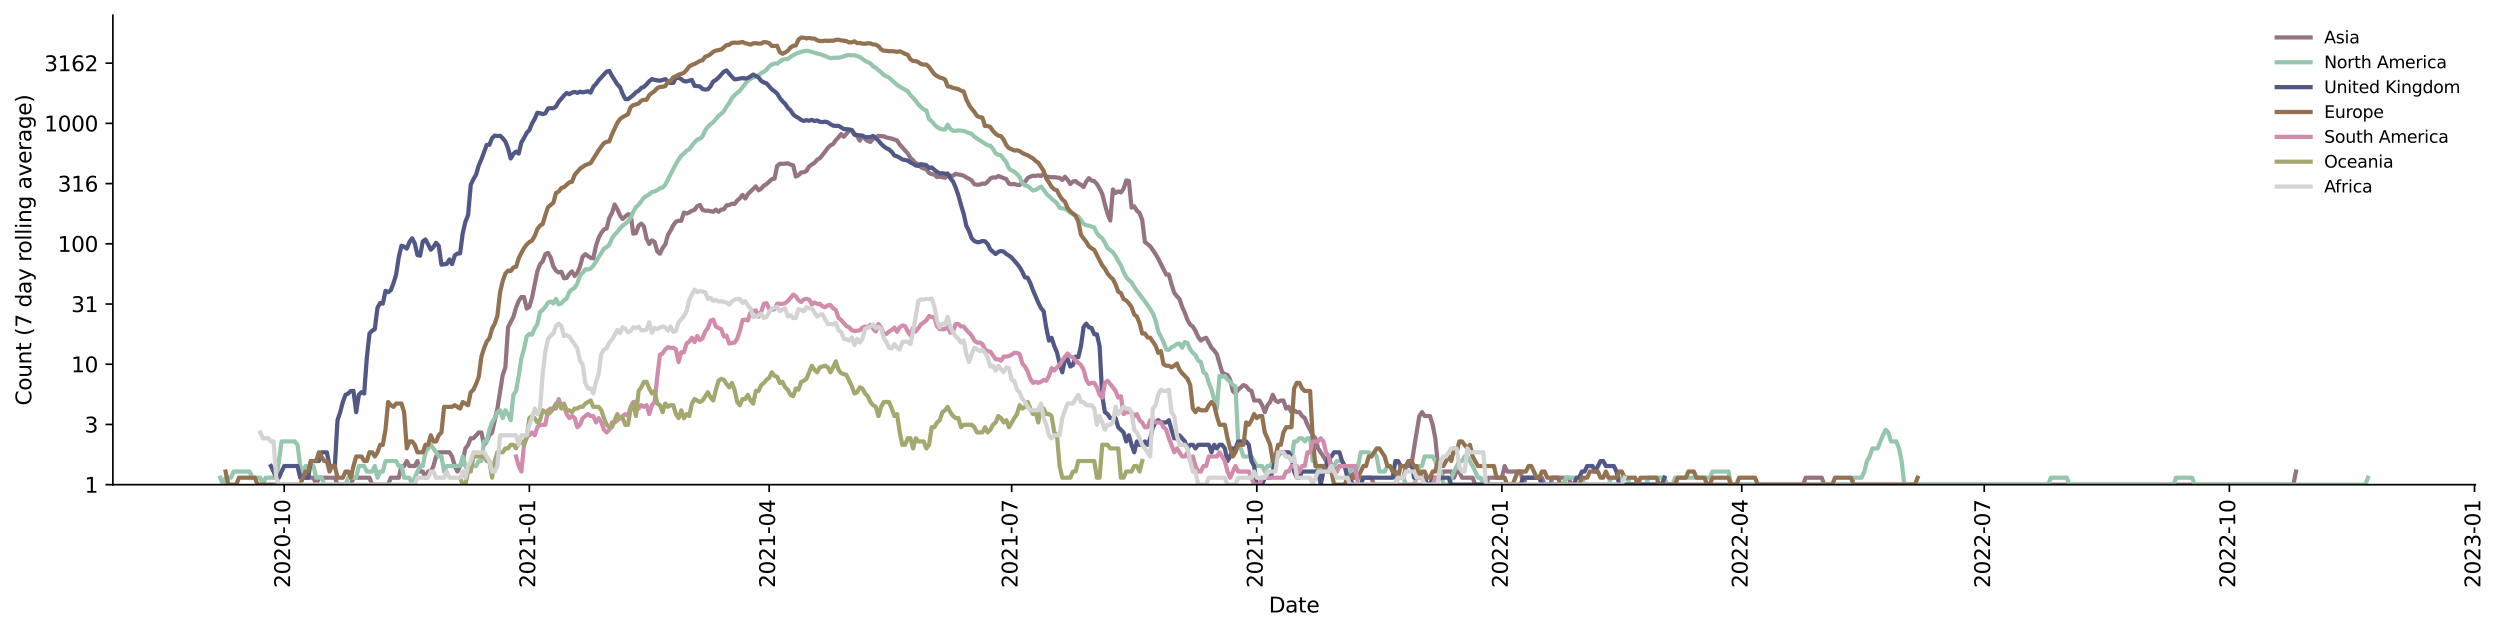 <?xml version="1.0" encoding="utf-8" standalone="no"?>
<!DOCTYPE svg PUBLIC "-//W3C//DTD SVG 1.1//EN"
  "http://www.w3.org/Graphics/SVG/1.1/DTD/svg11.dtd">
<svg xmlns:xlink="http://www.w3.org/1999/xlink" width="1180.99pt" height="298.621pt" viewBox="0 0 1180.99 298.621" xmlns="http://www.w3.org/2000/svg" version="1.1">
 <defs>
  <style type="text/css">*{stroke-linejoin: round; stroke-linecap: butt}</style>
 </defs>
 <g id="figure_1">
  <g id="patch_1">
   <path d="M 0 298.621 
L 1180.99 298.621 
L 1180.99 0 
L 0 0 
z
" style="fill: #ffffff"/>
  </g>
  <g id="axes_1">
   <g id="patch_2">
    <path d="M 53.328 228.96 
L 1169.328 228.96 
L 1169.328 7.2 
L 53.328 7.2 
z
" style="fill: #ffffff"/>
   </g>
   <g id="matplotlib.axis_1">
    <g id="xtick_1">
     <g id="line2d_1">
      <defs>
       <path id="mfd96cf1a7c" d="M 0 0 
L 0 3.5 
" style="stroke: #000000; stroke-width: 0.8"/>
      </defs>
      <g>
       <use xlink:href="#mfd96cf1a7c" x="134.265" y="228.96" style="stroke: #000000; stroke-width: 0.8"/>
      </g>
     </g>
     <g id="text_1">
      <!-- 2020-10 -->
      <g transform="translate(137.025 277.743)rotate(-90)scale(0.1 -0.1)">
       <defs>
        <path id="DejaVuSans-32" d="M 1228 531 
L 3431 531 
L 3431 0 
L 469 0 
L 469 531 
Q 828 903 1448 1529 
Q 2069 2156 2228 2338 
Q 2531 2678 2651 2914 
Q 2772 3150 2772 3378 
Q 2772 3750 2511 3984 
Q 2250 4219 1831 4219 
Q 1534 4219 1204 4116 
Q 875 4013 500 3803 
L 500 4441 
Q 881 4594 1212 4672 
Q 1544 4750 1819 4750 
Q 2544 4750 2975 4387 
Q 3406 4025 3406 3419 
Q 3406 3131 3298 2873 
Q 3191 2616 2906 2266 
Q 2828 2175 2409 1742 
Q 1991 1309 1228 531 
z
" transform="scale(0.016)"/>
        <path id="DejaVuSans-30" d="M 2034 4250 
Q 1547 4250 1301 3770 
Q 1056 3291 1056 2328 
Q 1056 1369 1301 889 
Q 1547 409 2034 409 
Q 2525 409 2770 889 
Q 3016 1369 3016 2328 
Q 3016 3291 2770 3770 
Q 2525 4250 2034 4250 
z
M 2034 4750 
Q 2819 4750 3233 4129 
Q 3647 3509 3647 2328 
Q 3647 1150 3233 529 
Q 2819 -91 2034 -91 
Q 1250 -91 836 529 
Q 422 1150 422 2328 
Q 422 3509 836 4129 
Q 1250 4750 2034 4750 
z
" transform="scale(0.016)"/>
        <path id="DejaVuSans-2d" d="M 313 2009 
L 1997 2009 
L 1997 1497 
L 313 1497 
L 313 2009 
z
" transform="scale(0.016)"/>
        <path id="DejaVuSans-31" d="M 794 531 
L 1825 531 
L 1825 4091 
L 703 3866 
L 703 4441 
L 1819 4666 
L 2450 4666 
L 2450 531 
L 3481 531 
L 3481 0 
L 794 0 
L 794 531 
z
" transform="scale(0.016)"/>
       </defs>
       <use xlink:href="#DejaVuSans-32"/>
       <use xlink:href="#DejaVuSans-30" x="63.623"/>
       <use xlink:href="#DejaVuSans-32" x="127.246"/>
       <use xlink:href="#DejaVuSans-30" x="190.869"/>
       <use xlink:href="#DejaVuSans-2d" x="254.492"/>
       <use xlink:href="#DejaVuSans-31" x="290.576"/>
       <use xlink:href="#DejaVuSans-30" x="354.199"/>
      </g>
     </g>
    </g>
    <g id="xtick_2">
     <g id="line2d_2">
      <g>
       <use xlink:href="#mfd96cf1a7c" x="250.069" y="228.96" style="stroke: #000000; stroke-width: 0.8"/>
      </g>
     </g>
     <g id="text_2">
      <!-- 2021-01 -->
      <g transform="translate(252.829 277.743)rotate(-90)scale(0.1 -0.1)">
       <use xlink:href="#DejaVuSans-32"/>
       <use xlink:href="#DejaVuSans-30" x="63.623"/>
       <use xlink:href="#DejaVuSans-32" x="127.246"/>
       <use xlink:href="#DejaVuSans-31" x="190.869"/>
       <use xlink:href="#DejaVuSans-2d" x="254.492"/>
       <use xlink:href="#DejaVuSans-30" x="290.576"/>
       <use xlink:href="#DejaVuSans-31" x="354.199"/>
      </g>
     </g>
    </g>
    <g id="xtick_3">
     <g id="line2d_3">
      <g>
       <use xlink:href="#mfd96cf1a7c" x="363.356" y="228.96" style="stroke: #000000; stroke-width: 0.8"/>
      </g>
     </g>
     <g id="text_3">
      <!-- 2021-04 -->
      <g transform="translate(366.115 277.743)rotate(-90)scale(0.1 -0.1)">
       <defs>
        <path id="DejaVuSans-34" d="M 2419 4116 
L 825 1625 
L 2419 1625 
L 2419 4116 
z
M 2253 4666 
L 3047 4666 
L 3047 1625 
L 3713 1625 
L 3713 1100 
L 3047 1100 
L 3047 0 
L 2419 0 
L 2419 1100 
L 313 1100 
L 313 1709 
L 2253 4666 
z
" transform="scale(0.016)"/>
       </defs>
       <use xlink:href="#DejaVuSans-32"/>
       <use xlink:href="#DejaVuSans-30" x="63.623"/>
       <use xlink:href="#DejaVuSans-32" x="127.246"/>
       <use xlink:href="#DejaVuSans-31" x="190.869"/>
       <use xlink:href="#DejaVuSans-2d" x="254.492"/>
       <use xlink:href="#DejaVuSans-30" x="290.576"/>
       <use xlink:href="#DejaVuSans-34" x="354.199"/>
      </g>
     </g>
    </g>
    <g id="xtick_4">
     <g id="line2d_4">
      <g>
       <use xlink:href="#mfd96cf1a7c" x="477.902" y="228.96" style="stroke: #000000; stroke-width: 0.8"/>
      </g>
     </g>
     <g id="text_4">
      <!-- 2021-07 -->
      <g transform="translate(480.661 277.743)rotate(-90)scale(0.1 -0.1)">
       <defs>
        <path id="DejaVuSans-37" d="M 525 4666 
L 3525 4666 
L 3525 4397 
L 1831 0 
L 1172 0 
L 2766 4134 
L 525 4134 
L 525 4666 
z
" transform="scale(0.016)"/>
       </defs>
       <use xlink:href="#DejaVuSans-32"/>
       <use xlink:href="#DejaVuSans-30" x="63.623"/>
       <use xlink:href="#DejaVuSans-32" x="127.246"/>
       <use xlink:href="#DejaVuSans-31" x="190.869"/>
       <use xlink:href="#DejaVuSans-2d" x="254.492"/>
       <use xlink:href="#DejaVuSans-30" x="290.576"/>
       <use xlink:href="#DejaVuSans-37" x="354.199"/>
      </g>
     </g>
    </g>
    <g id="xtick_5">
     <g id="line2d_5">
      <g>
       <use xlink:href="#mfd96cf1a7c" x="593.706" y="228.96" style="stroke: #000000; stroke-width: 0.8"/>
      </g>
     </g>
     <g id="text_5">
      <!-- 2021-10 -->
      <g transform="translate(596.465 277.743)rotate(-90)scale(0.1 -0.1)">
       <use xlink:href="#DejaVuSans-32"/>
       <use xlink:href="#DejaVuSans-30" x="63.623"/>
       <use xlink:href="#DejaVuSans-32" x="127.246"/>
       <use xlink:href="#DejaVuSans-31" x="190.869"/>
       <use xlink:href="#DejaVuSans-2d" x="254.492"/>
       <use xlink:href="#DejaVuSans-31" x="290.576"/>
       <use xlink:href="#DejaVuSans-30" x="354.199"/>
      </g>
     </g>
    </g>
    <g id="xtick_6">
     <g id="line2d_6">
      <g>
       <use xlink:href="#mfd96cf1a7c" x="709.51" y="228.96" style="stroke: #000000; stroke-width: 0.8"/>
      </g>
     </g>
     <g id="text_6">
      <!-- 2022-01 -->
      <g transform="translate(712.269 277.743)rotate(-90)scale(0.1 -0.1)">
       <use xlink:href="#DejaVuSans-32"/>
       <use xlink:href="#DejaVuSans-30" x="63.623"/>
       <use xlink:href="#DejaVuSans-32" x="127.246"/>
       <use xlink:href="#DejaVuSans-32" x="190.869"/>
       <use xlink:href="#DejaVuSans-2d" x="254.492"/>
       <use xlink:href="#DejaVuSans-30" x="290.576"/>
       <use xlink:href="#DejaVuSans-31" x="354.199"/>
      </g>
     </g>
    </g>
    <g id="xtick_7">
     <g id="line2d_7">
      <g>
       <use xlink:href="#mfd96cf1a7c" x="822.797" y="228.96" style="stroke: #000000; stroke-width: 0.8"/>
      </g>
     </g>
     <g id="text_7">
      <!-- 2022-04 -->
      <g transform="translate(825.556 277.743)rotate(-90)scale(0.1 -0.1)">
       <use xlink:href="#DejaVuSans-32"/>
       <use xlink:href="#DejaVuSans-30" x="63.623"/>
       <use xlink:href="#DejaVuSans-32" x="127.246"/>
       <use xlink:href="#DejaVuSans-32" x="190.869"/>
       <use xlink:href="#DejaVuSans-2d" x="254.492"/>
       <use xlink:href="#DejaVuSans-30" x="290.576"/>
       <use xlink:href="#DejaVuSans-34" x="354.199"/>
      </g>
     </g>
    </g>
    <g id="xtick_8">
     <g id="line2d_8">
      <g>
       <use xlink:href="#mfd96cf1a7c" x="937.342" y="228.96" style="stroke: #000000; stroke-width: 0.8"/>
      </g>
     </g>
     <g id="text_8">
      <!-- 2022-07 -->
      <g transform="translate(940.101 277.743)rotate(-90)scale(0.1 -0.1)">
       <use xlink:href="#DejaVuSans-32"/>
       <use xlink:href="#DejaVuSans-30" x="63.623"/>
       <use xlink:href="#DejaVuSans-32" x="127.246"/>
       <use xlink:href="#DejaVuSans-32" x="190.869"/>
       <use xlink:href="#DejaVuSans-2d" x="254.492"/>
       <use xlink:href="#DejaVuSans-30" x="290.576"/>
       <use xlink:href="#DejaVuSans-37" x="354.199"/>
      </g>
     </g>
    </g>
    <g id="xtick_9">
     <g id="line2d_9">
      <g>
       <use xlink:href="#mfd96cf1a7c" x="1053.146" y="228.96" style="stroke: #000000; stroke-width: 0.8"/>
      </g>
     </g>
     <g id="text_9">
      <!-- 2022-10 -->
      <g transform="translate(1055.906 277.743)rotate(-90)scale(0.1 -0.1)">
       <use xlink:href="#DejaVuSans-32"/>
       <use xlink:href="#DejaVuSans-30" x="63.623"/>
       <use xlink:href="#DejaVuSans-32" x="127.246"/>
       <use xlink:href="#DejaVuSans-32" x="190.869"/>
       <use xlink:href="#DejaVuSans-2d" x="254.492"/>
       <use xlink:href="#DejaVuSans-31" x="290.576"/>
       <use xlink:href="#DejaVuSans-30" x="354.199"/>
      </g>
     </g>
    </g>
    <g id="xtick_10">
     <g id="line2d_10">
      <g>
       <use xlink:href="#mfd96cf1a7c" x="1168.951" y="228.96" style="stroke: #000000; stroke-width: 0.8"/>
      </g>
     </g>
     <g id="text_10">
      <!-- 2023-01 -->
      <g transform="translate(1171.71 277.743)rotate(-90)scale(0.1 -0.1)">
       <defs>
        <path id="DejaVuSans-33" d="M 2597 2516 
Q 3050 2419 3304 2112 
Q 3559 1806 3559 1356 
Q 3559 666 3084 287 
Q 2609 -91 1734 -91 
Q 1441 -91 1130 -33 
Q 819 25 488 141 
L 488 750 
Q 750 597 1062 519 
Q 1375 441 1716 441 
Q 2309 441 2620 675 
Q 2931 909 2931 1356 
Q 2931 1769 2642 2001 
Q 2353 2234 1838 2234 
L 1294 2234 
L 1294 2753 
L 1863 2753 
Q 2328 2753 2575 2939 
Q 2822 3125 2822 3475 
Q 2822 3834 2567 4026 
Q 2313 4219 1838 4219 
Q 1578 4219 1281 4162 
Q 984 4106 628 3988 
L 628 4550 
Q 988 4650 1302 4700 
Q 1616 4750 1894 4750 
Q 2613 4750 3031 4423 
Q 3450 4097 3450 3541 
Q 3450 3153 3228 2886 
Q 3006 2619 2597 2516 
z
" transform="scale(0.016)"/>
       </defs>
       <use xlink:href="#DejaVuSans-32"/>
       <use xlink:href="#DejaVuSans-30" x="63.623"/>
       <use xlink:href="#DejaVuSans-32" x="127.246"/>
       <use xlink:href="#DejaVuSans-33" x="190.869"/>
       <use xlink:href="#DejaVuSans-2d" x="254.492"/>
       <use xlink:href="#DejaVuSans-30" x="290.576"/>
       <use xlink:href="#DejaVuSans-31" x="354.199"/>
      </g>
     </g>
    </g>
    <g id="text_11">
     <!-- Date -->
     <g transform="translate(599.377 289.341)scale(0.1 -0.1)">
      <defs>
       <path id="DejaVuSans-44" d="M 1259 4147 
L 1259 519 
L 2022 519 
Q 2988 519 3436 956 
Q 3884 1394 3884 2338 
Q 3884 3275 3436 3711 
Q 2988 4147 2022 4147 
L 1259 4147 
z
M 628 4666 
L 1925 4666 
Q 3281 4666 3915 4102 
Q 4550 3538 4550 2338 
Q 4550 1131 3912 565 
Q 3275 0 1925 0 
L 628 0 
L 628 4666 
z
" transform="scale(0.016)"/>
       <path id="DejaVuSans-61" d="M 2194 1759 
Q 1497 1759 1228 1600 
Q 959 1441 959 1056 
Q 959 750 1161 570 
Q 1363 391 1709 391 
Q 2188 391 2477 730 
Q 2766 1069 2766 1631 
L 2766 1759 
L 2194 1759 
z
M 3341 1997 
L 3341 0 
L 2766 0 
L 2766 531 
Q 2569 213 2275 61 
Q 1981 -91 1556 -91 
Q 1019 -91 701 211 
Q 384 513 384 1019 
Q 384 1609 779 1909 
Q 1175 2209 1959 2209 
L 2766 2209 
L 2766 2266 
Q 2766 2663 2505 2880 
Q 2244 3097 1772 3097 
Q 1472 3097 1187 3025 
Q 903 2953 641 2809 
L 641 3341 
Q 956 3463 1253 3523 
Q 1550 3584 1831 3584 
Q 2591 3584 2966 3190 
Q 3341 2797 3341 1997 
z
" transform="scale(0.016)"/>
       <path id="DejaVuSans-74" d="M 1172 4494 
L 1172 3500 
L 2356 3500 
L 2356 3053 
L 1172 3053 
L 1172 1153 
Q 1172 725 1289 603 
Q 1406 481 1766 481 
L 2356 481 
L 2356 0 
L 1766 0 
Q 1100 0 847 248 
Q 594 497 594 1153 
L 594 3053 
L 172 3053 
L 172 3500 
L 594 3500 
L 594 4494 
L 1172 4494 
z
" transform="scale(0.016)"/>
       <path id="DejaVuSans-65" d="M 3597 1894 
L 3597 1613 
L 953 1613 
Q 991 1019 1311 708 
Q 1631 397 2203 397 
Q 2534 397 2845 478 
Q 3156 559 3463 722 
L 3463 178 
Q 3153 47 2828 -22 
Q 2503 -91 2169 -91 
Q 1331 -91 842 396 
Q 353 884 353 1716 
Q 353 2575 817 3079 
Q 1281 3584 2069 3584 
Q 2775 3584 3186 3129 
Q 3597 2675 3597 1894 
z
M 3022 2063 
Q 3016 2534 2758 2815 
Q 2500 3097 2075 3097 
Q 1594 3097 1305 2825 
Q 1016 2553 972 2059 
L 3022 2063 
z
" transform="scale(0.016)"/>
      </defs>
      <use xlink:href="#DejaVuSans-44"/>
      <use xlink:href="#DejaVuSans-61" x="77.002"/>
      <use xlink:href="#DejaVuSans-74" x="138.281"/>
      <use xlink:href="#DejaVuSans-65" x="177.49"/>
     </g>
    </g>
   </g>
   <g id="matplotlib.axis_2">
    <g id="ytick_1">
     <g id="line2d_11">
      <defs>
       <path id="me387360683" d="M 0 0 
L -3.5 0 
" style="stroke: #000000; stroke-width: 0.8"/>
      </defs>
      <g>
       <use xlink:href="#me387360683" x="53.328" y="228.96" style="stroke: #000000; stroke-width: 0.8"/>
      </g>
     </g>
     <g id="text_12">
      <!-- 1 -->
      <g transform="translate(39.966 232.759)scale(0.1 -0.1)">
       <use xlink:href="#DejaVuSans-31"/>
      </g>
     </g>
    </g>
    <g id="ytick_2">
     <g id="line2d_12">
      <g>
       <use xlink:href="#me387360683" x="53.328" y="200.513" style="stroke: #000000; stroke-width: 0.8"/>
      </g>
     </g>
     <g id="text_13">
      <!-- 3 -->
      <g transform="translate(39.966 204.313)scale(0.1 -0.1)">
       <use xlink:href="#DejaVuSans-33"/>
      </g>
     </g>
    </g>
    <g id="ytick_3">
     <g id="line2d_13">
      <g>
       <use xlink:href="#me387360683" x="53.328" y="172.067" style="stroke: #000000; stroke-width: 0.8"/>
      </g>
     </g>
     <g id="text_14">
      <!-- 10 -->
      <g transform="translate(33.603 175.866)scale(0.1 -0.1)">
       <use xlink:href="#DejaVuSans-31"/>
       <use xlink:href="#DejaVuSans-30" x="63.623"/>
      </g>
     </g>
    </g>
    <g id="ytick_4">
     <g id="line2d_14">
      <g>
       <use xlink:href="#me387360683" x="53.328" y="143.62" style="stroke: #000000; stroke-width: 0.8"/>
      </g>
     </g>
     <g id="text_15">
      <!-- 31 -->
      <g transform="translate(33.603 147.42)scale(0.1 -0.1)">
       <use xlink:href="#DejaVuSans-33"/>
       <use xlink:href="#DejaVuSans-31" x="63.623"/>
      </g>
     </g>
    </g>
    <g id="ytick_5">
     <g id="line2d_15">
      <g>
       <use xlink:href="#me387360683" x="53.328" y="115.174" style="stroke: #000000; stroke-width: 0.8"/>
      </g>
     </g>
     <g id="text_16">
      <!-- 100 -->
      <g transform="translate(27.241 118.973)scale(0.1 -0.1)">
       <use xlink:href="#DejaVuSans-31"/>
       <use xlink:href="#DejaVuSans-30" x="63.623"/>
       <use xlink:href="#DejaVuSans-30" x="127.246"/>
      </g>
     </g>
    </g>
    <g id="ytick_6">
     <g id="line2d_16">
      <g>
       <use xlink:href="#me387360683" x="53.328" y="86.727" style="stroke: #000000; stroke-width: 0.8"/>
      </g>
     </g>
     <g id="text_17">
      <!-- 316 -->
      <g transform="translate(27.241 90.527)scale(0.1 -0.1)">
       <defs>
        <path id="DejaVuSans-36" d="M 2113 2584 
Q 1688 2584 1439 2293 
Q 1191 2003 1191 1497 
Q 1191 994 1439 701 
Q 1688 409 2113 409 
Q 2538 409 2786 701 
Q 3034 994 3034 1497 
Q 3034 2003 2786 2293 
Q 2538 2584 2113 2584 
z
M 3366 4563 
L 3366 3988 
Q 3128 4100 2886 4159 
Q 2644 4219 2406 4219 
Q 1781 4219 1451 3797 
Q 1122 3375 1075 2522 
Q 1259 2794 1537 2939 
Q 1816 3084 2150 3084 
Q 2853 3084 3261 2657 
Q 3669 2231 3669 1497 
Q 3669 778 3244 343 
Q 2819 -91 2113 -91 
Q 1303 -91 875 529 
Q 447 1150 447 2328 
Q 447 3434 972 4092 
Q 1497 4750 2381 4750 
Q 2619 4750 2861 4703 
Q 3103 4656 3366 4563 
z
" transform="scale(0.016)"/>
       </defs>
       <use xlink:href="#DejaVuSans-33"/>
       <use xlink:href="#DejaVuSans-31" x="63.623"/>
       <use xlink:href="#DejaVuSans-36" x="127.246"/>
      </g>
     </g>
    </g>
    <g id="ytick_7">
     <g id="line2d_17">
      <g>
       <use xlink:href="#me387360683" x="53.328" y="58.281" style="stroke: #000000; stroke-width: 0.8"/>
      </g>
     </g>
     <g id="text_18">
      <!-- 1000 -->
      <g transform="translate(20.878 62.08)scale(0.1 -0.1)">
       <use xlink:href="#DejaVuSans-31"/>
       <use xlink:href="#DejaVuSans-30" x="63.623"/>
       <use xlink:href="#DejaVuSans-30" x="127.246"/>
       <use xlink:href="#DejaVuSans-30" x="190.869"/>
      </g>
     </g>
    </g>
    <g id="ytick_8">
     <g id="line2d_18">
      <g>
       <use xlink:href="#me387360683" x="53.328" y="29.834" style="stroke: #000000; stroke-width: 0.8"/>
      </g>
     </g>
     <g id="text_19">
      <!-- 3162 -->
      <g transform="translate(20.878 33.634)scale(0.1 -0.1)">
       <use xlink:href="#DejaVuSans-33"/>
       <use xlink:href="#DejaVuSans-31" x="63.623"/>
       <use xlink:href="#DejaVuSans-36" x="127.246"/>
       <use xlink:href="#DejaVuSans-32" x="190.869"/>
      </g>
     </g>
    </g>
    <g id="text_20">
     <!-- Count (7 day rolling average) -->
     <g transform="translate(14.798 191.548)rotate(-90)scale(0.1 -0.1)">
      <defs>
       <path id="DejaVuSans-43" d="M 4122 4306 
L 4122 3641 
Q 3803 3938 3442 4084 
Q 3081 4231 2675 4231 
Q 1875 4231 1450 3742 
Q 1025 3253 1025 2328 
Q 1025 1406 1450 917 
Q 1875 428 2675 428 
Q 3081 428 3442 575 
Q 3803 722 4122 1019 
L 4122 359 
Q 3791 134 3420 21 
Q 3050 -91 2638 -91 
Q 1578 -91 968 557 
Q 359 1206 359 2328 
Q 359 3453 968 4101 
Q 1578 4750 2638 4750 
Q 3056 4750 3426 4639 
Q 3797 4528 4122 4306 
z
" transform="scale(0.016)"/>
       <path id="DejaVuSans-6f" d="M 1959 3097 
Q 1497 3097 1228 2736 
Q 959 2375 959 1747 
Q 959 1119 1226 758 
Q 1494 397 1959 397 
Q 2419 397 2687 759 
Q 2956 1122 2956 1747 
Q 2956 2369 2687 2733 
Q 2419 3097 1959 3097 
z
M 1959 3584 
Q 2709 3584 3137 3096 
Q 3566 2609 3566 1747 
Q 3566 888 3137 398 
Q 2709 -91 1959 -91 
Q 1206 -91 779 398 
Q 353 888 353 1747 
Q 353 2609 779 3096 
Q 1206 3584 1959 3584 
z
" transform="scale(0.016)"/>
       <path id="DejaVuSans-75" d="M 544 1381 
L 544 3500 
L 1119 3500 
L 1119 1403 
Q 1119 906 1312 657 
Q 1506 409 1894 409 
Q 2359 409 2629 706 
Q 2900 1003 2900 1516 
L 2900 3500 
L 3475 3500 
L 3475 0 
L 2900 0 
L 2900 538 
Q 2691 219 2414 64 
Q 2138 -91 1772 -91 
Q 1169 -91 856 284 
Q 544 659 544 1381 
z
M 1991 3584 
L 1991 3584 
z
" transform="scale(0.016)"/>
       <path id="DejaVuSans-6e" d="M 3513 2113 
L 3513 0 
L 2938 0 
L 2938 2094 
Q 2938 2591 2744 2837 
Q 2550 3084 2163 3084 
Q 1697 3084 1428 2787 
Q 1159 2491 1159 1978 
L 1159 0 
L 581 0 
L 581 3500 
L 1159 3500 
L 1159 2956 
Q 1366 3272 1645 3428 
Q 1925 3584 2291 3584 
Q 2894 3584 3203 3211 
Q 3513 2838 3513 2113 
z
" transform="scale(0.016)"/>
       <path id="DejaVuSans-20" transform="scale(0.016)"/>
       <path id="DejaVuSans-28" d="M 1984 4856 
Q 1566 4138 1362 3434 
Q 1159 2731 1159 2009 
Q 1159 1288 1364 580 
Q 1569 -128 1984 -844 
L 1484 -844 
Q 1016 -109 783 600 
Q 550 1309 550 2009 
Q 550 2706 781 3412 
Q 1013 4119 1484 4856 
L 1984 4856 
z
" transform="scale(0.016)"/>
       <path id="DejaVuSans-64" d="M 2906 2969 
L 2906 4863 
L 3481 4863 
L 3481 0 
L 2906 0 
L 2906 525 
Q 2725 213 2448 61 
Q 2172 -91 1784 -91 
Q 1150 -91 751 415 
Q 353 922 353 1747 
Q 353 2572 751 3078 
Q 1150 3584 1784 3584 
Q 2172 3584 2448 3432 
Q 2725 3281 2906 2969 
z
M 947 1747 
Q 947 1113 1208 752 
Q 1469 391 1925 391 
Q 2381 391 2643 752 
Q 2906 1113 2906 1747 
Q 2906 2381 2643 2742 
Q 2381 3103 1925 3103 
Q 1469 3103 1208 2742 
Q 947 2381 947 1747 
z
" transform="scale(0.016)"/>
       <path id="DejaVuSans-79" d="M 2059 -325 
Q 1816 -950 1584 -1140 
Q 1353 -1331 966 -1331 
L 506 -1331 
L 506 -850 
L 844 -850 
Q 1081 -850 1212 -737 
Q 1344 -625 1503 -206 
L 1606 56 
L 191 3500 
L 800 3500 
L 1894 763 
L 2988 3500 
L 3597 3500 
L 2059 -325 
z
" transform="scale(0.016)"/>
       <path id="DejaVuSans-72" d="M 2631 2963 
Q 2534 3019 2420 3045 
Q 2306 3072 2169 3072 
Q 1681 3072 1420 2755 
Q 1159 2438 1159 1844 
L 1159 0 
L 581 0 
L 581 3500 
L 1159 3500 
L 1159 2956 
Q 1341 3275 1631 3429 
Q 1922 3584 2338 3584 
Q 2397 3584 2469 3576 
Q 2541 3569 2628 3553 
L 2631 2963 
z
" transform="scale(0.016)"/>
       <path id="DejaVuSans-6c" d="M 603 4863 
L 1178 4863 
L 1178 0 
L 603 0 
L 603 4863 
z
" transform="scale(0.016)"/>
       <path id="DejaVuSans-69" d="M 603 3500 
L 1178 3500 
L 1178 0 
L 603 0 
L 603 3500 
z
M 603 4863 
L 1178 4863 
L 1178 4134 
L 603 4134 
L 603 4863 
z
" transform="scale(0.016)"/>
       <path id="DejaVuSans-67" d="M 2906 1791 
Q 2906 2416 2648 2759 
Q 2391 3103 1925 3103 
Q 1463 3103 1205 2759 
Q 947 2416 947 1791 
Q 947 1169 1205 825 
Q 1463 481 1925 481 
Q 2391 481 2648 825 
Q 2906 1169 2906 1791 
z
M 3481 434 
Q 3481 -459 3084 -895 
Q 2688 -1331 1869 -1331 
Q 1566 -1331 1297 -1286 
Q 1028 -1241 775 -1147 
L 775 -588 
Q 1028 -725 1275 -790 
Q 1522 -856 1778 -856 
Q 2344 -856 2625 -561 
Q 2906 -266 2906 331 
L 2906 616 
Q 2728 306 2450 153 
Q 2172 0 1784 0 
Q 1141 0 747 490 
Q 353 981 353 1791 
Q 353 2603 747 3093 
Q 1141 3584 1784 3584 
Q 2172 3584 2450 3431 
Q 2728 3278 2906 2969 
L 2906 3500 
L 3481 3500 
L 3481 434 
z
" transform="scale(0.016)"/>
       <path id="DejaVuSans-76" d="M 191 3500 
L 800 3500 
L 1894 563 
L 2988 3500 
L 3597 3500 
L 2284 0 
L 1503 0 
L 191 3500 
z
" transform="scale(0.016)"/>
       <path id="DejaVuSans-29" d="M 513 4856 
L 1013 4856 
Q 1481 4119 1714 3412 
Q 1947 2706 1947 2009 
Q 1947 1309 1714 600 
Q 1481 -109 1013 -844 
L 513 -844 
Q 928 -128 1133 580 
Q 1338 1288 1338 2009 
Q 1338 2731 1133 3434 
Q 928 4138 513 4856 
z
" transform="scale(0.016)"/>
      </defs>
      <use xlink:href="#DejaVuSans-43"/>
      <use xlink:href="#DejaVuSans-6f" x="69.824"/>
      <use xlink:href="#DejaVuSans-75" x="131.006"/>
      <use xlink:href="#DejaVuSans-6e" x="194.385"/>
      <use xlink:href="#DejaVuSans-74" x="257.764"/>
      <use xlink:href="#DejaVuSans-20" x="296.973"/>
      <use xlink:href="#DejaVuSans-28" x="328.76"/>
      <use xlink:href="#DejaVuSans-37" x="367.773"/>
      <use xlink:href="#DejaVuSans-20" x="431.396"/>
      <use xlink:href="#DejaVuSans-64" x="463.184"/>
      <use xlink:href="#DejaVuSans-61" x="526.66"/>
      <use xlink:href="#DejaVuSans-79" x="587.939"/>
      <use xlink:href="#DejaVuSans-20" x="647.119"/>
      <use xlink:href="#DejaVuSans-72" x="678.906"/>
      <use xlink:href="#DejaVuSans-6f" x="717.77"/>
      <use xlink:href="#DejaVuSans-6c" x="778.951"/>
      <use xlink:href="#DejaVuSans-6c" x="806.734"/>
      <use xlink:href="#DejaVuSans-69" x="834.518"/>
      <use xlink:href="#DejaVuSans-6e" x="862.301"/>
      <use xlink:href="#DejaVuSans-67" x="925.68"/>
      <use xlink:href="#DejaVuSans-20" x="989.156"/>
      <use xlink:href="#DejaVuSans-61" x="1020.943"/>
      <use xlink:href="#DejaVuSans-76" x="1082.223"/>
      <use xlink:href="#DejaVuSans-65" x="1141.402"/>
      <use xlink:href="#DejaVuSans-72" x="1202.926"/>
      <use xlink:href="#DejaVuSans-61" x="1244.039"/>
      <use xlink:href="#DejaVuSans-67" x="1305.318"/>
      <use xlink:href="#DejaVuSans-65" x="1368.795"/>
      <use xlink:href="#DejaVuSans-29" x="1430.318"/>
     </g>
    </g>
   </g>
   <g id="line2d_19">
    <path d="M 141.818 222.75 
L 143.076 225.661 
L 148.111 225.661 
L 149.37 228.96 
L 150.629 225.661 
L 158.181 225.661 
L 159.44 228.96 
L 165.734 228.96 
L 166.992 225.661 
L 174.545 225.661 
L 175.804 228.96 
L 183.356 228.96 
L 184.615 225.661 
L 188.391 225.661 
L 189.65 220.147 
L 190.909 220.147 
L 192.167 217.792 
L 193.426 220.147 
L 195.944 220.147 
L 197.202 217.792 
L 198.461 222.75 
L 199.72 222.75 
L 200.978 225.661 
L 202.237 222.75 
L 203.496 222.75 
L 204.755 220.147 
L 206.013 215.642 
L 207.272 213.665 
L 212.307 213.665 
L 213.566 215.642 
L 214.825 220.147 
L 216.083 222.75 
L 218.601 217.792 
L 219.86 211.833 
L 221.118 210.129 
L 222.377 207.036 
L 223.636 207.036 
L 226.153 204.288 
L 227.412 204.288 
L 228.671 210.129 
L 229.93 208.534 
L 231.188 205.624 
L 232.447 204.288 
L 234.964 193.002 
L 237.482 177.143 
L 238.741 173.521 
L 239.999 154.59 
L 242.517 149.711 
L 243.776 145.278 
L 245.034 142.143 
L 246.293 140.319 
L 247.552 140.319 
L 248.811 145.76 
L 250.069 144.922 
L 251.328 140.614 
L 253.846 128.151 
L 255.104 124.859 
L 256.363 123.488 
L 257.622 120.077 
L 258.881 119.482 
L 260.139 121.632 
L 261.398 125.927 
L 262.657 127.854 
L 263.916 128.694 
L 265.174 128.391 
L 266.433 131.467 
L 267.692 131.264 
L 268.951 129.375 
L 270.209 128.211 
L 271.468 130.334 
L 272.727 128.878 
L 273.985 125.927 
L 275.244 121.268 
L 276.503 120.077 
L 279.02 121.816 
L 280.279 122.001 
L 281.538 116.109 
L 282.797 112.342 
L 284.055 110.002 
L 285.314 108.394 
L 286.573 107.916 
L 287.832 102.929 
L 289.09 100.69 
L 290.349 96.624 
L 291.608 98.764 
L 292.867 101.753 
L 294.125 103.429 
L 295.384 102.271 
L 296.643 101.266 
L 297.902 101.347 
L 299.16 110.377 
L 300.419 110.116 
L 301.678 106.609 
L 302.937 105.631 
L 304.195 106.987 
L 305.454 112.819 
L 306.713 115.245 
L 307.971 113.568 
L 309.23 114.273 
L 310.489 118.778 
L 311.748 119.82 
L 313.006 117.158 
L 314.265 115.529 
L 315.524 110.995 
L 316.783 108.909 
L 318.041 106.435 
L 319.3 104.736 
L 320.559 104.3 
L 321.818 104.323 
L 323.076 100.397 
L 324.335 100.867 
L 325.594 100.32 
L 326.853 99.557 
L 328.111 99.13 
L 329.37 97.386 
L 330.629 96.825 
L 331.888 99.13 
L 333.146 99.557 
L 334.405 99.501 
L 336.923 100.031 
L 338.181 99.038 
L 339.44 100.031 
L 340.699 99.001 
L 341.957 98.855 
L 343.216 96.994 
L 344.475 96.876 
L 345.734 96.211 
L 346.992 96.359 
L 348.251 94.748 
L 349.51 93.646 
L 350.769 92.072 
L 352.027 93.794 
L 353.286 91.715 
L 357.062 88.029 
L 358.321 89.885 
L 359.58 89.124 
L 360.839 87.69 
L 362.097 86.981 
L 364.615 84.617 
L 365.874 84.402 
L 367.132 78.366 
L 368.391 77.353 
L 369.65 77.414 
L 372.167 77.163 
L 373.426 77.761 
L 374.685 78.089 
L 375.944 83.397 
L 377.202 82.752 
L 378.461 81.465 
L 379.72 81.357 
L 380.978 80.745 
L 382.237 78.622 
L 383.496 77.707 
L 384.755 76.944 
L 386.013 75.464 
L 387.272 74.766 
L 389.79 71.649 
L 391.048 69.854 
L 392.307 68.665 
L 393.566 68.029 
L 394.825 66.236 
L 396.083 64.89 
L 397.342 63.318 
L 398.601 64.615 
L 401.118 61.754 
L 402.377 61.403 
L 403.636 63.18 
L 404.895 64.298 
L 406.153 66.432 
L 407.412 64.096 
L 408.671 65.587 
L 409.93 66.614 
L 411.188 67.048 
L 412.447 65.488 
L 413.706 64.881 
L 414.964 64.123 
L 416.223 64.357 
L 417.482 64.37 
L 418.741 64.946 
L 421.258 65.502 
L 423.776 66.354 
L 425.034 68.292 
L 428.811 72.463 
L 430.069 74.561 
L 431.328 75.713 
L 432.587 77.132 
L 433.846 77.468 
L 435.104 79.003 
L 436.363 79.657 
L 437.622 79.901 
L 438.881 81.719 
L 440.139 82.253 
L 441.398 82.478 
L 442.657 83.662 
L 443.916 83.426 
L 446.433 83.969 
L 447.692 82.667 
L 448.951 83 
L 450.209 83.048 
L 451.468 82.096 
L 452.727 82.459 
L 453.985 82.629 
L 455.244 83.019 
L 456.503 83.85 
L 457.762 84.453 
L 459.02 85.239 
L 460.279 87.049 
L 461.538 87.299 
L 462.797 87.196 
L 464.055 86.723 
L 465.314 86.823 
L 466.573 85.857 
L 467.832 84.342 
L 469.09 83.79 
L 470.349 83.91 
L 471.608 83.145 
L 475.384 84.617 
L 476.643 86.79 
L 477.902 87.071 
L 479.16 86.925 
L 480.419 87.333 
L 481.678 87.379 
L 482.937 86.138 
L 484.195 86.03 
L 485.454 84.11 
L 486.713 83.456 
L 487.971 83.019 
L 489.23 83.135 
L 490.489 82.819 
L 491.748 83.193 
L 493.006 82.012 
L 494.265 83.378 
L 496.783 83.721 
L 498.041 83.701 
L 500.559 84.009 
L 501.818 85.03 
L 503.076 83.514 
L 504.335 84.947 
L 505.594 86.925 
L 506.853 85.738 
L 508.111 85.525 
L 509.37 86.645 
L 510.629 87.31 
L 511.888 88.361 
L 513.146 85.76 
L 514.405 84.18 
L 515.664 85.324 
L 516.923 85.557 
L 518.181 86.936 
L 519.44 89.087 
L 520.699 91.592 
L 521.957 96.591 
L 523.216 101.026 
L 524.475 104.186 
L 525.734 89.533 
L 526.992 91.147 
L 528.251 90.411 
L 529.51 90.895 
L 530.769 89.21 
L 532.027 85.25 
L 533.286 85.493 
L 534.545 98.083 
L 535.804 97.506 
L 537.062 99.52 
L 538.321 100.631 
L 539.58 103.872 
L 540.839 114.307 
L 543.356 116.33 
L 545.874 119.991 
L 547.132 122.188 
L 550.909 129.69 
L 552.167 129.69 
L 553.426 134.361 
L 554.685 138.259 
L 555.944 139.932 
L 557.202 141.214 
L 558.461 145.04 
L 559.72 147.788 
L 560.978 151.182 
L 562.237 153.401 
L 563.496 154.244 
L 564.755 156.394 
L 566.013 159.165 
L 567.272 160.899 
L 568.531 160.017 
L 569.79 159.587 
L 572.307 164.263 
L 573.566 165.584 
L 574.825 167.27 
L 577.342 175.876 
L 578.601 176.713 
L 579.86 177.143 
L 581.118 179.412 
L 582.377 184.689 
L 583.636 185.894 
L 584.895 184.107 
L 587.412 181.909 
L 588.671 182.441 
L 589.93 184.107 
L 591.188 184.689 
L 592.447 189.193 
L 594.964 189.193 
L 596.223 191.408 
L 597.482 194.707 
L 598.741 191.408 
L 599.999 189.91 
L 601.258 186.52 
L 602.517 189.193 
L 603.776 189.91 
L 605.034 189.193 
L 606.293 189.193 
L 607.552 193.002 
L 608.811 192.192 
L 610.069 194.707 
L 611.328 193.84 
L 612.587 194.707 
L 613.846 194.707 
L 615.104 196.538 
L 616.363 197.507 
L 617.622 200.666 
L 618.881 203.021 
L 620.139 205.624 
L 621.398 207.036 
L 622.657 211.833 
L 625.174 215.642 
L 626.433 217.792 
L 627.692 215.642 
L 628.951 220.147 
L 630.209 220.147 
L 631.468 222.75 
L 632.727 220.147 
L 635.244 220.147 
L 636.503 222.75 
L 637.762 222.75 
L 639.02 225.661 
L 640.279 222.75 
L 641.538 225.661 
L 647.832 225.661 
L 649.09 228.96 
L 659.16 228.96 
L 660.419 225.661 
L 662.937 225.661 
L 664.195 220.147 
L 666.713 220.147 
L 667.971 211.833 
L 670.489 196.538 
L 671.748 194.707 
L 673.006 196.538 
L 675.524 196.538 
L 676.783 200.666 
L 678.041 207.036 
L 679.3 220.147 
L 680.559 225.661 
L 681.818 222.75 
L 685.594 222.75 
L 686.853 225.661 
L 688.111 222.75 
L 689.37 222.75 
L 690.629 225.661 
L 695.664 225.661 
L 696.923 228.96 
L 701.957 228.96 
L 703.216 225.661 
L 709.51 225.661 
L 710.769 220.147 
L 712.027 222.75 
L 718.321 222.75 
L 719.58 228.96 
L 720.839 225.661 
L 728.391 225.661 
L 729.65 228.96 
L 732.167 228.96 
L 733.426 225.661 
L 740.978 225.661 
L 742.237 228.96 
L 851.748 228.96 
L 853.006 225.661 
L 860.559 225.661 
L 861.818 228.96 
L 1083.356 228.96 
L 1084.615 222.75 
L 1084.615 222.75 
" clip-path="url(#p9750ca80ef)" style="fill: none; stroke: #947383; stroke-width: 2; stroke-linecap: square"/>
   </g>
   <g id="line2d_20">
    <path d="M 104.055 225.661 
L 105.314 228.96 
L 106.573 225.661 
L 109.09 225.661 
L 110.349 222.75 
L 117.902 222.75 
L 119.16 225.661 
L 122.937 225.661 
L 124.195 228.96 
L 125.454 225.661 
L 130.489 225.661 
L 131.748 217.792 
L 133.006 208.534 
L 139.3 208.534 
L 140.559 210.129 
L 141.818 220.147 
L 143.076 222.75 
L 144.335 220.147 
L 148.111 220.147 
L 149.37 225.661 
L 151.888 225.661 
L 153.146 228.96 
L 163.216 228.96 
L 164.475 225.661 
L 168.251 225.661 
L 169.51 220.147 
L 172.027 220.147 
L 173.286 222.75 
L 175.804 222.75 
L 177.062 220.147 
L 178.321 225.661 
L 179.58 222.75 
L 180.839 222.75 
L 182.097 217.792 
L 187.132 217.792 
L 188.391 220.147 
L 189.65 220.147 
L 190.909 225.661 
L 193.426 225.661 
L 194.685 228.96 
L 195.944 225.661 
L 197.202 222.75 
L 198.461 220.147 
L 199.72 220.147 
L 200.978 213.665 
L 203.496 210.129 
L 206.013 213.665 
L 207.272 215.642 
L 208.531 215.642 
L 209.79 222.75 
L 211.048 220.147 
L 217.342 220.147 
L 218.601 215.642 
L 219.86 220.147 
L 221.118 222.75 
L 222.377 220.147 
L 224.895 220.147 
L 226.153 217.792 
L 227.412 217.792 
L 228.671 208.534 
L 229.93 208.534 
L 231.188 203.021 
L 232.447 199.567 
L 233.706 197.507 
L 234.964 194.707 
L 236.223 193.84 
L 237.482 197.507 
L 238.741 193.84 
L 239.999 195.606 
L 241.258 198.516 
L 242.517 186.52 
L 243.776 184.689 
L 245.034 177.58 
L 246.293 169.393 
L 247.552 164.783 
L 248.811 158.956 
L 250.069 157.741 
L 251.328 158.139 
L 252.587 155.118 
L 253.846 153.072 
L 255.104 147.395 
L 256.363 146.376 
L 257.622 144.922 
L 258.881 142.999 
L 260.139 142.46 
L 261.398 143.327 
L 262.657 141.214 
L 263.916 143.773 
L 265.174 143.327 
L 266.433 141.829 
L 267.692 141.013 
L 268.951 137.902 
L 270.209 136.693 
L 271.468 135.945 
L 272.727 133.98 
L 273.985 130.01 
L 275.244 128.878 
L 276.503 127.157 
L 277.762 127.329 
L 279.02 126.872 
L 280.279 125.548 
L 285.314 117.465 
L 286.573 116.74 
L 287.832 115.601 
L 289.09 112.595 
L 290.349 110.846 
L 291.608 109.576 
L 292.867 107.916 
L 294.125 106.584 
L 295.384 105.703 
L 296.643 104.597 
L 297.902 102.929 
L 299.16 100.088 
L 300.419 97.784 
L 301.678 96.741 
L 304.195 93.381 
L 305.454 92.534 
L 306.713 91.824 
L 307.971 90.685 
L 309.23 90.424 
L 310.489 89.797 
L 311.748 88.989 
L 313.006 88.624 
L 314.265 87.344 
L 316.783 82.225 
L 319.3 77.491 
L 320.559 75.379 
L 321.818 73.552 
L 323.076 72.525 
L 324.335 71.175 
L 325.594 70.535 
L 326.853 68.73 
L 328.111 67.23 
L 329.37 65.941 
L 330.629 65.535 
L 331.888 64.366 
L 333.146 61.548 
L 334.405 59.874 
L 335.664 58.658 
L 336.923 57.722 
L 339.44 54.699 
L 340.699 53.77 
L 341.957 52.593 
L 343.216 50.394 
L 344.475 48.656 
L 345.734 46.337 
L 346.992 44.965 
L 349.51 42.849 
L 353.286 38.049 
L 354.545 37.239 
L 358.321 35.503 
L 359.58 34.546 
L 360.839 33.918 
L 362.097 32.954 
L 363.356 31.321 
L 364.615 30.483 
L 365.874 30.044 
L 367.132 30.124 
L 368.391 29.048 
L 369.65 28.278 
L 370.909 27.954 
L 372.167 27.91 
L 373.426 26.844 
L 375.944 25.397 
L 378.461 24.484 
L 379.72 24.145 
L 380.978 23.988 
L 382.237 24.152 
L 386.013 25.268 
L 387.272 25.554 
L 392.307 27.475 
L 393.566 27.297 
L 396.083 27.265 
L 397.342 27.028 
L 399.86 26.167 
L 401.118 26.001 
L 402.377 26.168 
L 403.636 26.051 
L 406.153 26.904 
L 408.671 28.735 
L 411.188 29.932 
L 412.447 31.327 
L 413.706 32.03 
L 414.964 33.177 
L 416.223 34.124 
L 417.482 35.422 
L 419.999 36.704 
L 423.776 40.068 
L 425.034 40.957 
L 428.811 43.063 
L 430.069 44.901 
L 431.328 46.144 
L 433.846 49.303 
L 435.104 50.637 
L 436.363 51.647 
L 437.622 52.212 
L 438.881 56.252 
L 440.139 57.278 
L 441.398 58.834 
L 442.657 59.964 
L 443.916 60.736 
L 445.174 61.089 
L 446.433 61.204 
L 447.692 58.892 
L 448.951 60.896 
L 450.209 61.783 
L 451.468 61.811 
L 452.727 61.596 
L 455.244 61.836 
L 457.762 62.834 
L 459.02 63.292 
L 460.279 64.561 
L 461.538 65.474 
L 466.573 68.606 
L 467.832 68.843 
L 469.09 70.356 
L 470.349 72.475 
L 471.608 73.123 
L 472.867 73.356 
L 475.384 76.727 
L 476.643 79.598 
L 477.902 80.51 
L 479.16 81.107 
L 480.419 82.235 
L 481.678 83.721 
L 482.937 86.412 
L 484.195 87.586 
L 485.454 87.9 
L 487.971 89.987 
L 489.23 89.696 
L 491.748 88.159 
L 493.006 89.558 
L 494.265 91.443 
L 496.783 93.868 
L 499.3 95.967 
L 500.559 98.171 
L 503.076 98.691 
L 504.335 99.352 
L 505.594 100.436 
L 509.37 102.313 
L 511.888 105.775 
L 513.146 106.386 
L 514.405 106.609 
L 516.923 107.421 
L 518.181 110.232 
L 519.44 111.598 
L 520.699 112.627 
L 521.957 114.719 
L 523.216 117.196 
L 524.475 118.133 
L 525.734 119.231 
L 526.992 120.998 
L 528.251 123.291 
L 529.51 125.334 
L 530.769 128.451 
L 532.027 130.861 
L 533.286 132.371 
L 534.545 133.383 
L 535.804 135.539 
L 537.062 137.377 
L 540.839 142.354 
L 543.356 146.004 
L 544.615 148.054 
L 545.874 151.334 
L 547.132 156.582 
L 548.391 158.956 
L 549.65 161.582 
L 550.909 165.047 
L 552.167 165.314 
L 553.426 164.007 
L 554.685 163.502 
L 555.944 162.524 
L 557.202 162.285 
L 558.461 164.263 
L 559.72 161.582 
L 560.978 162.049 
L 562.237 165.047 
L 563.496 166.695 
L 564.755 167.858 
L 566.013 170.362 
L 567.272 171.03 
L 568.531 175.876 
L 569.79 176.713 
L 571.048 180.88 
L 572.307 184.107 
L 574.825 193.002 
L 576.083 177.58 
L 577.342 178.026 
L 578.601 177.58 
L 579.86 179.412 
L 581.118 180.381 
L 582.377 181.909 
L 583.636 182.441 
L 584.895 208.534 
L 586.153 211.833 
L 587.412 215.642 
L 591.188 215.642 
L 593.706 220.147 
L 596.223 220.147 
L 597.482 222.75 
L 598.741 220.147 
L 599.999 220.147 
L 602.517 215.642 
L 603.776 215.642 
L 605.034 213.665 
L 606.293 213.665 
L 607.552 215.642 
L 608.811 215.642 
L 610.069 217.792 
L 611.328 208.534 
L 612.587 208.534 
L 613.846 207.036 
L 615.104 207.036 
L 616.363 208.534 
L 617.622 207.036 
L 618.881 207.036 
L 620.139 217.792 
L 621.398 217.792 
L 622.657 222.75 
L 623.916 220.147 
L 625.174 220.147 
L 626.433 222.75 
L 627.692 220.147 
L 630.209 220.147 
L 631.468 217.792 
L 633.985 217.792 
L 635.244 220.147 
L 636.503 222.75 
L 637.762 222.75 
L 639.02 220.147 
L 640.279 222.75 
L 641.538 220.147 
L 642.797 213.665 
L 646.573 213.665 
L 647.832 215.642 
L 649.09 213.665 
L 650.349 215.642 
L 651.608 222.75 
L 654.125 222.75 
L 655.384 220.147 
L 656.643 220.147 
L 657.902 222.75 
L 659.16 225.661 
L 662.937 225.661 
L 664.195 228.96 
L 667.971 228.96 
L 669.23 225.661 
L 670.489 220.147 
L 671.748 220.147 
L 673.006 215.642 
L 676.783 215.642 
L 678.041 217.792 
L 679.3 222.75 
L 680.559 222.75 
L 681.818 228.96 
L 684.335 228.96 
L 685.594 225.661 
L 686.853 222.75 
L 689.37 217.792 
L 690.629 217.792 
L 691.888 215.642 
L 693.146 215.642 
L 695.664 220.147 
L 696.923 222.75 
L 698.181 225.661 
L 699.44 225.661 
L 700.699 228.96 
L 738.461 228.96 
L 739.72 225.661 
L 747.272 225.661 
L 748.531 228.96 
L 759.86 228.96 
L 761.118 225.661 
L 768.671 225.661 
L 769.93 228.96 
L 777.482 228.96 
L 778.741 225.661 
L 786.293 225.661 
L 787.552 228.96 
L 790.069 228.96 
L 791.328 225.661 
L 807.692 225.661 
L 808.951 222.75 
L 816.503 222.75 
L 817.762 228.96 
L 874.405 228.96 
L 875.664 225.661 
L 879.44 225.661 
L 880.699 222.75 
L 881.957 217.792 
L 883.216 215.642 
L 884.475 211.833 
L 886.992 211.833 
L 888.251 208.534 
L 889.51 205.624 
L 890.769 203.021 
L 892.027 204.288 
L 893.286 208.534 
L 895.804 208.534 
L 897.062 211.833 
L 898.321 217.792 
L 899.58 228.96 
L 967.552 228.96 
L 968.811 225.661 
L 976.363 225.661 
L 977.622 228.96 
L 1026.713 228.96 
L 1027.971 225.661 
L 1035.524 225.661 
L 1036.783 228.96 
L 1117.342 228.96 
L 1118.601 225.661 
L 1118.601 225.661 
" clip-path="url(#p9750ca80ef)" style="fill: none; stroke: #96c6ad; stroke-width: 2; stroke-linecap: square"/>
   </g>
   <g id="line2d_21">
    <path d="M 127.971 220.147 
L 129.23 222.75 
L 130.489 225.661 
L 131.748 225.661 
L 133.006 222.75 
L 134.265 220.147 
L 140.559 220.147 
L 141.818 225.661 
L 145.594 225.661 
L 146.853 217.792 
L 150.629 217.792 
L 151.888 213.665 
L 154.405 213.665 
L 155.664 220.147 
L 158.181 220.147 
L 159.44 198.516 
L 160.699 194.707 
L 161.957 189.91 
L 163.216 186.52 
L 164.475 185.894 
L 165.734 184.689 
L 166.992 184.689 
L 168.251 194.707 
L 169.51 186.52 
L 170.769 185.284 
L 172.027 185.894 
L 173.286 169.078 
L 174.545 157.544 
L 175.804 156.208 
L 177.062 155.476 
L 178.321 145.397 
L 179.58 143.108 
L 180.839 143.438 
L 182.097 137.377 
L 183.356 137.991 
L 184.615 137.118 
L 185.874 133.754 
L 187.132 129.69 
L 188.391 121.358 
L 189.65 116.109 
L 190.909 116.516 
L 192.167 117.465 
L 193.426 114.307 
L 194.685 112.532 
L 195.944 114.963 
L 197.202 120.468 
L 198.461 120.776 
L 199.72 114.036 
L 200.978 113.142 
L 202.237 115.422 
L 203.496 117.974 
L 204.755 116.665 
L 206.013 114.719 
L 207.272 116.183 
L 208.531 125.016 
L 211.048 124.651 
L 212.307 122.566 
L 213.566 124.755 
L 214.825 120.687 
L 216.083 119.778 
L 217.342 119.693 
L 218.601 110.145 
L 219.86 104.736 
L 221.118 101.631 
L 222.377 87.299 
L 223.636 84.658 
L 224.895 82.506 
L 226.153 78.176 
L 227.412 75.274 
L 229.93 68.43 
L 231.188 68.377 
L 232.447 65.253 
L 233.706 64.069 
L 234.964 64.271 
L 236.223 64.11 
L 237.482 65.272 
L 238.741 66.908 
L 239.999 70.013 
L 241.258 74.863 
L 242.517 72.727 
L 243.776 71.613 
L 245.034 72.557 
L 246.293 67.286 
L 247.552 65.164 
L 248.811 62.745 
L 250.069 61.407 
L 251.328 58.334 
L 252.587 56.152 
L 253.846 53.261 
L 255.104 53.46 
L 256.363 53.926 
L 257.622 53.518 
L 258.881 51.224 
L 260.139 51.076 
L 261.398 51.137 
L 262.657 50.297 
L 263.916 48.115 
L 266.433 45.116 
L 267.692 43.917 
L 268.951 44.49 
L 270.209 43.756 
L 271.468 43.419 
L 272.727 43.885 
L 273.985 43.305 
L 275.244 43.662 
L 277.762 43.092 
L 279.02 43.767 
L 280.279 40.971 
L 281.538 39.66 
L 282.797 37.923 
L 286.573 33.801 
L 287.832 33.517 
L 289.09 35.832 
L 291.608 39.833 
L 292.867 41.14 
L 294.125 44.305 
L 295.384 46.787 
L 296.643 46.854 
L 299.16 44.906 
L 300.419 43.572 
L 301.678 42.894 
L 302.937 41.519 
L 304.195 41.022 
L 305.454 39.811 
L 306.713 38.37 
L 307.971 37.349 
L 309.23 37.735 
L 311.748 38.145 
L 314.265 37.385 
L 315.524 38.46 
L 316.783 39.225 
L 318.041 39.122 
L 319.3 36.76 
L 320.559 36.816 
L 321.818 37.332 
L 323.076 38.356 
L 324.335 38.465 
L 326.853 37.746 
L 328.111 40.592 
L 329.37 40.648 
L 330.629 40.842 
L 331.888 42.029 
L 333.146 42.292 
L 334.405 42.189 
L 335.664 40.752 
L 336.923 38.5 
L 338.181 37.772 
L 339.44 36.638 
L 341.957 33.848 
L 343.216 33.301 
L 345.734 36.241 
L 346.992 37.454 
L 348.251 37.346 
L 350.769 36.871 
L 352.027 37.105 
L 353.286 36.841 
L 354.545 36.12 
L 355.804 35.224 
L 358.321 36.563 
L 359.58 38.217 
L 360.839 38.92 
L 362.097 39.366 
L 364.615 42.215 
L 365.874 43.111 
L 367.132 44.227 
L 368.391 46.322 
L 369.65 47.849 
L 370.909 49.069 
L 372.167 50.944 
L 373.426 52.096 
L 374.685 54.036 
L 375.944 55.062 
L 377.202 55.699 
L 378.461 56.659 
L 379.72 57.133 
L 380.978 56.775 
L 382.237 57.052 
L 383.496 56.622 
L 384.755 57.156 
L 386.013 56.868 
L 387.272 57.537 
L 388.531 57.674 
L 389.79 57.458 
L 391.048 57.781 
L 392.307 58.669 
L 393.566 59.337 
L 394.825 59.53 
L 396.083 59.404 
L 398.601 60.951 
L 401.118 61.121 
L 402.377 61.5 
L 403.636 63.632 
L 407.412 64.114 
L 408.671 64.739 
L 409.93 64.831 
L 411.188 64.739 
L 412.447 64.208 
L 414.964 66.427 
L 416.223 67.93 
L 417.482 69.137 
L 418.741 70.041 
L 419.999 70.622 
L 421.258 71.783 
L 422.517 73.48 
L 423.776 73.855 
L 425.034 74.52 
L 426.293 75.337 
L 428.811 75.849 
L 430.069 76.749 
L 431.328 77.36 
L 432.587 78.192 
L 433.846 78.382 
L 435.104 77.552 
L 437.622 78.042 
L 438.881 79.406 
L 440.139 79.093 
L 441.398 80.225 
L 442.657 81.187 
L 443.916 81.939 
L 445.174 81.801 
L 446.433 82.114 
L 447.692 82.012 
L 448.951 84.281 
L 450.209 85.749 
L 451.468 88.624 
L 452.727 92.253 
L 453.985 96.909 
L 455.244 101.026 
L 456.503 106.76 
L 457.762 109.185 
L 459.02 112.564 
L 460.279 113.868 
L 461.538 114.375 
L 462.797 114.375 
L 464.055 113.834 
L 465.314 114.002 
L 466.573 115.28 
L 467.832 117.856 
L 470.349 119.991 
L 471.608 118.983 
L 472.867 118.574 
L 474.125 118.859 
L 475.384 119.991 
L 476.643 120.732 
L 477.902 121.724 
L 480.419 124.599 
L 481.678 126.201 
L 482.937 128.391 
L 484.195 131.061 
L 485.454 131.196 
L 486.713 133.754 
L 487.971 137.118 
L 490.489 142.999 
L 491.748 145.517 
L 493.006 147.008 
L 494.265 154.94 
L 495.524 160.899 
L 496.783 159.587 
L 498.041 163.502 
L 499.3 166.413 
L 500.559 171.716 
L 501.818 175.876 
L 503.076 169.712 
L 504.335 169.712 
L 505.594 173.149 
L 506.853 172.422 
L 508.111 168.461 
L 509.37 168.768 
L 510.629 163.502 
L 511.888 154.417 
L 513.146 152.908 
L 514.405 154.59 
L 515.664 154.94 
L 516.923 157.939 
L 518.181 157.939 
L 519.44 163.502 
L 520.699 187.161 
L 521.957 194.707 
L 523.216 195.606 
L 524.475 197.507 
L 526.992 197.507 
L 528.251 201.815 
L 530.769 204.288 
L 532.027 208.534 
L 533.286 205.624 
L 534.545 210.129 
L 535.804 213.665 
L 537.062 208.534 
L 538.321 210.129 
L 539.58 210.129 
L 540.839 208.534 
L 542.097 210.129 
L 543.356 207.036 
L 544.615 201.815 
L 545.874 199.567 
L 547.132 198.516 
L 548.391 199.567 
L 550.909 199.567 
L 552.167 198.516 
L 553.426 203.021 
L 554.685 207.036 
L 555.944 207.036 
L 557.202 205.624 
L 559.72 208.534 
L 560.978 211.833 
L 562.237 210.129 
L 563.496 210.129 
L 564.755 211.833 
L 566.013 210.129 
L 571.048 210.129 
L 572.307 213.665 
L 573.566 210.129 
L 574.825 211.833 
L 576.083 210.129 
L 577.342 210.129 
L 578.601 211.833 
L 579.86 217.792 
L 581.118 215.642 
L 582.377 211.833 
L 583.636 211.833 
L 584.895 208.534 
L 588.671 208.534 
L 589.93 210.129 
L 591.188 217.792 
L 592.447 220.147 
L 593.706 228.96 
L 596.223 228.96 
L 597.482 225.661 
L 599.999 225.661 
L 601.258 222.75 
L 602.517 215.642 
L 603.776 213.665 
L 608.811 213.665 
L 610.069 215.642 
L 611.328 222.75 
L 612.587 225.661 
L 613.846 225.661 
L 615.104 222.75 
L 622.657 222.75 
L 623.916 228.96 
L 625.174 222.75 
L 626.433 220.147 
L 627.692 215.642 
L 628.951 215.642 
L 630.209 213.665 
L 632.727 213.665 
L 633.985 217.792 
L 635.244 220.147 
L 636.503 225.661 
L 637.762 225.661 
L 639.02 228.96 
L 642.797 228.96 
L 644.055 225.661 
L 657.902 225.661 
L 659.16 217.792 
L 660.419 217.792 
L 661.678 220.147 
L 664.195 220.147 
L 665.454 217.792 
L 666.713 217.792 
L 667.971 225.661 
L 673.006 225.661 
L 674.265 228.96 
L 675.524 228.96 
L 676.783 225.661 
L 684.335 225.661 
L 685.594 228.96 
L 718.321 228.96 
L 719.58 225.661 
L 727.132 225.661 
L 728.391 228.96 
L 743.496 228.96 
L 744.755 225.661 
L 746.013 225.661 
L 747.272 222.75 
L 748.531 222.75 
L 749.79 220.147 
L 752.307 220.147 
L 753.566 222.75 
L 756.083 217.792 
L 757.342 217.792 
L 758.601 220.147 
L 762.377 220.147 
L 763.636 222.75 
L 764.895 228.96 
L 785.034 228.96 
L 786.293 225.661 
L 786.293 225.661 
" clip-path="url(#p9750ca80ef)" style="fill: none; stroke: #525886; stroke-width: 2; stroke-linecap: square"/>
   </g>
   <g id="line2d_22">
    <path d="M 106.573 222.75 
L 107.832 228.96 
L 111.608 228.96 
L 112.867 225.661 
L 120.419 225.661 
L 121.678 228.96 
L 141.818 228.96 
L 143.076 225.661 
L 144.335 222.75 
L 145.594 222.75 
L 146.853 217.792 
L 149.37 217.792 
L 150.629 213.665 
L 153.146 217.792 
L 154.405 217.792 
L 155.664 222.75 
L 156.923 220.147 
L 158.181 220.147 
L 159.44 225.661 
L 161.957 225.661 
L 163.216 222.75 
L 164.475 222.75 
L 165.734 225.661 
L 166.992 220.147 
L 168.251 215.642 
L 170.769 215.642 
L 172.027 217.792 
L 173.286 217.792 
L 174.545 213.665 
L 175.804 213.665 
L 177.062 215.642 
L 178.321 213.665 
L 179.58 210.129 
L 180.839 210.129 
L 182.097 203.021 
L 183.356 189.91 
L 184.615 191.408 
L 185.874 192.192 
L 187.132 190.647 
L 189.65 190.647 
L 190.909 194.707 
L 192.167 211.833 
L 193.426 208.534 
L 194.685 208.534 
L 195.944 210.129 
L 197.202 213.665 
L 199.72 213.665 
L 200.978 210.129 
L 202.237 210.129 
L 203.496 205.624 
L 204.755 208.534 
L 206.013 208.534 
L 207.272 205.624 
L 208.531 204.288 
L 209.79 192.192 
L 213.566 192.192 
L 214.825 191.408 
L 217.342 193.002 
L 218.601 189.91 
L 221.118 191.408 
L 222.377 185.284 
L 223.636 184.107 
L 224.895 181.389 
L 226.153 178.026 
L 227.412 168.461 
L 228.671 164.521 
L 229.93 161.353 
L 231.188 159.801 
L 232.447 155.296 
L 233.706 152.908 
L 234.964 149.146 
L 236.223 138.08 
L 237.482 132.8 
L 238.741 129.249 
L 239.999 127.854 
L 241.258 128.032 
L 242.517 126.367 
L 243.776 126.036 
L 245.034 122.001 
L 246.293 119.44 
L 247.552 117.196 
L 248.811 115.529 
L 250.069 114.341 
L 251.328 113.668 
L 252.587 111.537 
L 253.846 108.261 
L 255.104 106.56 
L 256.363 105.823 
L 257.622 101.61 
L 258.881 97.837 
L 261.398 95.773 
L 262.657 91.147 
L 263.916 90.476 
L 265.174 88.818 
L 266.433 88.385 
L 268.951 86.127 
L 270.209 85.878 
L 271.468 82.629 
L 273.985 79.707 
L 276.503 77.987 
L 279.02 77.064 
L 282.797 70.973 
L 285.314 67.583 
L 286.573 67.033 
L 287.832 66.798 
L 289.09 63.448 
L 291.608 58.094 
L 292.867 56.291 
L 294.125 55.333 
L 296.643 53.98 
L 297.902 50.645 
L 299.16 49.661 
L 300.419 49.357 
L 301.678 48.87 
L 302.937 47.534 
L 304.195 47.154 
L 305.454 47.12 
L 306.713 44.934 
L 307.971 43.874 
L 309.23 43.022 
L 310.489 41.609 
L 311.748 41.072 
L 313.006 40.987 
L 314.265 40.667 
L 315.524 38.756 
L 316.783 38.185 
L 318.041 36.551 
L 319.3 36.026 
L 320.559 35.26 
L 321.818 34.895 
L 323.076 34.395 
L 324.335 33.102 
L 325.594 31.37 
L 326.853 30.677 
L 328.111 30.222 
L 330.629 28.801 
L 331.888 28.462 
L 333.146 26.795 
L 334.405 26.336 
L 335.664 25.584 
L 336.923 24.469 
L 338.181 23.911 
L 340.699 23.399 
L 343.216 21.341 
L 344.475 21.156 
L 345.734 20.226 
L 346.992 20.149 
L 348.251 20.221 
L 349.51 20.078 
L 350.769 19.817 
L 352.027 20.412 
L 353.286 20.66 
L 354.545 21.085 
L 355.804 20.454 
L 357.062 20.407 
L 358.321 20.585 
L 359.58 20.618 
L 360.839 19.871 
L 362.097 19.994 
L 363.356 20.383 
L 364.615 21.724 
L 367.132 21.657 
L 368.391 24.633 
L 369.65 25.396 
L 370.909 24.805 
L 372.167 23.969 
L 373.426 22.459 
L 374.685 21.66 
L 375.944 21.476 
L 377.202 18.7 
L 378.461 17.76 
L 379.72 17.8 
L 380.978 18.133 
L 382.237 17.927 
L 383.496 18.19 
L 384.755 18.238 
L 386.013 18.99 
L 387.272 19.41 
L 388.531 19.393 
L 389.79 19.191 
L 391.048 19.328 
L 392.307 19.191 
L 393.566 19.272 
L 394.825 18.831 
L 396.083 18.736 
L 397.342 19.083 
L 398.601 19.186 
L 399.86 19.433 
L 401.118 20.047 
L 402.377 19.995 
L 403.636 19.521 
L 404.895 20.393 
L 406.153 20.276 
L 407.412 20.632 
L 408.671 20.68 
L 409.93 20.441 
L 411.188 20.506 
L 412.447 21.008 
L 413.706 21.102 
L 414.964 21.816 
L 416.223 23.304 
L 417.482 23.969 
L 418.741 24.006 
L 419.999 24.185 
L 421.258 24.169 
L 422.517 24.269 
L 423.776 24.516 
L 425.034 24.213 
L 426.293 24.775 
L 427.552 25.466 
L 428.811 25.906 
L 430.069 28.025 
L 431.328 28.839 
L 432.587 28.842 
L 433.846 29.395 
L 435.104 30.3 
L 436.363 30.506 
L 437.622 30.524 
L 438.881 31.68 
L 441.398 35.034 
L 442.657 35.943 
L 443.916 36.614 
L 445.174 36.98 
L 446.433 37.524 
L 447.692 40.806 
L 448.951 40.966 
L 450.209 41.497 
L 452.727 42.079 
L 453.985 42.87 
L 455.244 43.24 
L 456.503 47.01 
L 457.762 49.547 
L 459.02 51.41 
L 460.279 52.832 
L 461.538 54.791 
L 462.797 55.333 
L 464.055 55.544 
L 465.314 59.522 
L 466.573 59.559 
L 467.832 60.025 
L 469.09 61.897 
L 470.349 63.193 
L 471.608 64.096 
L 472.867 64.312 
L 474.125 65.98 
L 475.384 68.569 
L 476.643 70.024 
L 477.902 70.5 
L 479.16 71.127 
L 480.419 70.967 
L 481.678 71.42 
L 482.937 72.257 
L 484.195 72.88 
L 485.454 73.343 
L 487.971 74.856 
L 489.23 76.037 
L 490.489 76.876 
L 493.006 80.684 
L 494.265 84.392 
L 495.524 86.16 
L 496.783 88.313 
L 498.041 89.445 
L 499.3 89.911 
L 500.559 92.435 
L 501.818 94.198 
L 503.076 95.31 
L 504.335 98.278 
L 505.594 99.822 
L 508.111 101.98 
L 509.37 104.643 
L 510.629 110.846 
L 511.888 112.659 
L 513.146 114.205 
L 514.405 116.404 
L 515.664 117.311 
L 516.923 118.053 
L 519.44 122.998 
L 520.699 125.387 
L 521.957 126.929 
L 523.216 129.249 
L 524.475 130.728 
L 525.734 131.88 
L 526.992 134.361 
L 528.251 137.814 
L 529.51 138.439 
L 530.769 141.316 
L 532.027 141.934 
L 533.286 143.327 
L 534.545 145.04 
L 535.804 148.594 
L 537.062 149.569 
L 538.321 152.585 
L 539.58 157.544 
L 540.839 157.544 
L 542.097 159.375 
L 543.356 159.587 
L 545.874 163.254 
L 547.132 166.695 
L 548.391 165.857 
L 549.65 172.067 
L 550.909 172.783 
L 552.167 172.783 
L 553.426 173.521 
L 554.685 172.783 
L 555.944 171.716 
L 557.202 174.67 
L 558.461 176.291 
L 560.978 178.941 
L 562.237 181.909 
L 563.496 193.002 
L 564.755 194.707 
L 566.013 193.002 
L 567.272 193.84 
L 569.79 193.84 
L 571.048 191.408 
L 572.307 189.91 
L 573.566 191.408 
L 574.825 196.538 
L 576.083 200.666 
L 578.601 200.666 
L 579.86 207.036 
L 581.118 211.833 
L 582.377 215.642 
L 583.636 213.665 
L 584.895 210.129 
L 587.412 210.129 
L 588.671 199.567 
L 589.93 200.666 
L 591.188 198.516 
L 592.447 195.606 
L 593.706 197.507 
L 594.964 196.538 
L 596.223 196.538 
L 597.482 204.288 
L 598.741 207.036 
L 599.999 210.129 
L 601.258 217.792 
L 602.517 215.642 
L 603.776 210.129 
L 605.034 210.129 
L 606.293 204.288 
L 607.552 201.815 
L 610.069 201.815 
L 611.328 183.539 
L 612.587 180.88 
L 613.846 180.88 
L 615.104 183.539 
L 616.363 184.689 
L 618.881 184.689 
L 620.139 207.036 
L 621.398 220.147 
L 625.174 220.147 
L 626.433 222.75 
L 628.951 222.75 
L 630.209 228.96 
L 635.244 228.96 
L 636.503 225.661 
L 641.538 225.661 
L 642.797 222.75 
L 644.055 220.147 
L 645.314 220.147 
L 646.573 215.642 
L 647.832 215.642 
L 650.349 211.833 
L 651.608 211.833 
L 654.125 215.642 
L 655.384 220.147 
L 656.643 220.147 
L 657.902 222.75 
L 659.16 222.75 
L 660.419 225.661 
L 661.678 220.147 
L 664.195 220.147 
L 665.454 217.792 
L 666.713 217.792 
L 667.971 220.147 
L 669.23 220.147 
L 670.489 225.661 
L 671.748 222.75 
L 673.006 222.75 
L 674.265 225.661 
L 675.524 225.661 
L 676.783 222.75 
L 678.041 222.75 
L 679.3 217.792 
L 680.559 220.147 
L 681.818 220.147 
L 684.335 215.642 
L 685.594 217.792 
L 686.853 211.833 
L 688.111 213.665 
L 689.37 208.534 
L 690.629 208.534 
L 693.146 211.833 
L 694.405 210.129 
L 695.664 215.642 
L 698.181 220.147 
L 705.734 220.147 
L 706.992 225.661 
L 710.769 225.661 
L 712.027 228.96 
L 714.545 228.96 
L 715.804 225.661 
L 717.062 222.75 
L 720.839 222.75 
L 722.097 220.147 
L 723.356 220.147 
L 724.615 222.75 
L 725.874 225.661 
L 727.132 225.661 
L 728.391 222.75 
L 729.65 222.75 
L 730.909 225.661 
L 735.944 225.661 
L 737.202 228.96 
L 746.013 228.96 
L 747.272 225.661 
L 749.79 225.661 
L 751.048 222.75 
L 754.825 222.75 
L 756.083 225.661 
L 757.342 225.661 
L 758.601 222.75 
L 759.86 225.661 
L 763.636 225.661 
L 764.895 222.75 
L 766.153 222.75 
L 767.412 225.661 
L 772.447 225.661 
L 773.706 228.96 
L 774.964 225.661 
L 782.517 225.661 
L 783.776 228.96 
L 791.328 228.96 
L 792.587 225.661 
L 796.363 225.661 
L 797.622 222.75 
L 800.139 222.75 
L 801.398 225.661 
L 805.174 225.661 
L 806.433 228.96 
L 807.692 228.96 
L 808.951 225.661 
L 816.503 225.661 
L 817.762 228.96 
L 820.279 228.96 
L 821.538 225.661 
L 829.09 225.661 
L 830.349 228.96 
L 865.594 228.96 
L 866.853 225.661 
L 874.405 225.661 
L 875.664 228.96 
L 904.615 228.96 
L 905.874 225.661 
L 905.874 225.661 
" clip-path="url(#p9750ca80ef)" style="fill: none; stroke: #937252; stroke-width: 2; stroke-linecap: square"/>
   </g>
   <g id="line2d_23">
    <path d="M 243.776 215.642 
L 245.034 220.147 
L 246.293 222.75 
L 247.552 210.129 
L 248.811 205.624 
L 250.069 205.624 
L 251.328 204.288 
L 252.587 205.624 
L 253.846 201.815 
L 255.104 200.666 
L 257.622 200.666 
L 258.881 193.84 
L 260.139 193.002 
L 262.657 193.002 
L 263.916 188.497 
L 265.174 192.192 
L 266.433 192.192 
L 267.692 195.606 
L 268.951 197.507 
L 270.209 196.538 
L 271.468 197.507 
L 272.727 201.815 
L 273.985 200.666 
L 275.244 197.507 
L 277.762 195.606 
L 279.02 196.538 
L 280.279 196.538 
L 281.538 199.567 
L 282.797 197.507 
L 284.055 199.567 
L 285.314 203.021 
L 286.573 204.288 
L 287.832 203.021 
L 289.09 199.567 
L 290.349 199.567 
L 294.125 196.538 
L 295.384 195.606 
L 296.643 196.538 
L 297.902 192.192 
L 299.16 189.91 
L 300.419 189.91 
L 301.678 193.002 
L 302.937 191.408 
L 304.195 192.192 
L 305.454 191.408 
L 306.713 195.606 
L 307.971 191.408 
L 309.23 189.91 
L 310.489 178.026 
L 311.748 167.562 
L 313.006 166.981 
L 314.265 165.047 
L 315.524 164.007 
L 316.783 164.263 
L 318.041 164.263 
L 319.3 165.047 
L 320.559 171.03 
L 321.818 166.413 
L 323.076 166.413 
L 324.335 162.285 
L 325.594 161.353 
L 326.853 159.587 
L 328.111 161.582 
L 329.37 158.749 
L 330.629 160.676 
L 331.888 159.801 
L 333.146 156.582 
L 334.405 154.94 
L 335.664 151.487 
L 336.923 151.031 
L 338.181 154.244 
L 339.44 154.94 
L 340.699 155.476 
L 341.957 158.956 
L 343.216 158.544 
L 344.475 162.285 
L 346.992 161.814 
L 348.251 160.017 
L 349.51 156.208 
L 350.769 151.182 
L 352.027 151.031 
L 353.286 151.334 
L 354.545 147.656 
L 355.804 146.88 
L 357.062 146.627 
L 358.321 149.569 
L 359.58 147.395 
L 360.839 143.438 
L 362.097 143.217 
L 363.356 145.882 
L 364.615 146.376 
L 365.874 146.004 
L 367.132 143.438 
L 369.65 143.549 
L 370.909 143.217 
L 372.167 142.248 
L 374.685 139.174 
L 375.944 139.932 
L 377.202 141.829 
L 378.461 142.674 
L 379.72 141.418 
L 380.978 141.214 
L 382.237 141.52 
L 383.496 143.773 
L 384.755 142.89 
L 386.013 143.549 
L 387.272 143.549 
L 388.531 144.688 
L 389.79 145.159 
L 391.048 144.226 
L 392.307 144.112 
L 393.566 145.638 
L 394.825 146.376 
L 396.083 150.143 
L 397.342 151.182 
L 399.86 154.073 
L 401.118 154.59 
L 402.377 156.023 
L 403.636 156.394 
L 406.153 156.023 
L 407.412 154.765 
L 408.671 154.244 
L 409.93 154.59 
L 411.188 153.401 
L 412.447 155.296 
L 413.706 156.582 
L 414.964 153.072 
L 416.223 154.765 
L 417.482 157.939 
L 418.741 157.741 
L 419.999 156.582 
L 421.258 155.839 
L 422.517 154.765 
L 423.776 156.772 
L 425.034 154.59 
L 426.293 153.735 
L 427.552 154.073 
L 428.811 156.582 
L 430.069 158.341 
L 431.328 154.765 
L 432.587 156.582 
L 435.104 153.236 
L 437.622 151.334 
L 438.881 149.286 
L 440.139 149.711 
L 441.398 149.998 
L 442.657 154.073 
L 443.916 155.476 
L 446.433 155.476 
L 447.692 154.417 
L 448.951 157.155 
L 450.209 156.394 
L 451.468 153.072 
L 452.727 153.072 
L 453.985 154.244 
L 455.244 154.244 
L 456.503 155.839 
L 459.02 158.544 
L 460.279 160.899 
L 461.538 161.814 
L 462.797 161.814 
L 464.055 162.524 
L 465.314 165.047 
L 466.573 165.857 
L 467.832 166.133 
L 470.349 169.712 
L 471.608 169.712 
L 472.867 170.362 
L 474.125 168.461 
L 475.384 168.461 
L 476.643 168.158 
L 477.902 167.562 
L 479.16 166.695 
L 480.419 166.695 
L 481.678 167.27 
L 482.937 171.716 
L 484.195 173.149 
L 485.454 175.467 
L 486.713 178.941 
L 487.971 180.88 
L 489.23 180.381 
L 490.489 180.88 
L 491.748 180.381 
L 493.006 179.412 
L 494.265 179.891 
L 495.524 177.58 
L 496.783 173.898 
L 498.041 175.066 
L 499.3 173.521 
L 500.559 172.422 
L 503.076 168.461 
L 504.335 166.981 
L 505.594 168.461 
L 506.853 168.768 
L 508.111 170.362 
L 510.629 172.422 
L 511.888 174.67 
L 513.146 179.412 
L 514.405 181.389 
L 515.664 180.88 
L 516.923 180.88 
L 518.181 182.984 
L 519.44 186.52 
L 520.699 187.82 
L 521.957 180.88 
L 523.216 179.891 
L 525.734 182.984 
L 526.992 184.689 
L 528.251 187.82 
L 529.51 187.161 
L 530.769 195.606 
L 532.027 194.707 
L 534.545 194.707 
L 535.804 196.538 
L 537.062 195.606 
L 538.321 198.516 
L 539.58 199.567 
L 540.839 201.815 
L 542.097 201.815 
L 543.356 198.516 
L 544.615 198.516 
L 545.874 199.567 
L 548.391 199.567 
L 549.65 201.815 
L 550.909 203.021 
L 552.167 207.036 
L 553.426 210.129 
L 554.685 213.665 
L 555.944 211.833 
L 558.461 215.642 
L 559.72 215.642 
L 560.978 213.665 
L 562.237 217.792 
L 563.496 215.642 
L 564.755 220.147 
L 566.013 222.75 
L 567.272 222.75 
L 568.531 220.147 
L 569.79 220.147 
L 571.048 215.642 
L 574.825 215.642 
L 576.083 213.665 
L 578.601 217.792 
L 579.86 222.75 
L 581.118 225.661 
L 582.377 222.75 
L 583.636 220.147 
L 584.895 222.75 
L 589.93 222.75 
L 591.188 225.661 
L 592.447 228.96 
L 594.964 228.96 
L 596.223 225.661 
L 606.293 225.661 
L 607.552 222.75 
L 608.811 222.75 
L 610.069 220.147 
L 612.587 220.147 
L 613.846 222.75 
L 615.104 220.147 
L 616.363 220.147 
L 617.622 213.665 
L 618.881 213.665 
L 620.139 208.534 
L 622.657 208.534 
L 623.916 207.036 
L 625.174 208.534 
L 626.433 213.665 
L 627.692 215.642 
L 628.951 222.75 
L 631.468 222.75 
L 632.727 220.147 
L 640.279 220.147 
L 641.538 228.96 
L 676.783 228.96 
L 678.041 225.661 
L 678.041 225.661 
" clip-path="url(#p9750ca80ef)" style="fill: none; stroke: #d18cad; stroke-width: 2; stroke-linecap: square"/>
   </g>
   <g id="line2d_24">
    <path d="M 217.342 225.661 
L 218.601 228.96 
L 219.86 228.96 
L 221.118 222.75 
L 222.377 222.75 
L 223.636 215.642 
L 228.671 215.642 
L 229.93 217.792 
L 231.188 217.792 
L 232.447 225.661 
L 233.706 217.792 
L 234.964 213.665 
L 237.482 213.665 
L 238.741 211.833 
L 239.999 211.833 
L 241.258 210.129 
L 242.517 210.129 
L 243.776 211.833 
L 245.034 208.534 
L 246.293 208.534 
L 247.552 210.129 
L 248.811 207.036 
L 250.069 197.507 
L 251.328 196.538 
L 252.587 197.507 
L 253.846 199.567 
L 255.104 198.516 
L 256.363 193.84 
L 258.881 195.606 
L 260.139 194.707 
L 261.398 193.002 
L 262.657 190.647 
L 263.916 190.647 
L 265.174 193.002 
L 266.433 190.647 
L 267.692 193.84 
L 268.951 193.84 
L 270.209 194.707 
L 271.468 193.002 
L 272.727 193.002 
L 273.985 192.192 
L 275.244 192.192 
L 276.503 190.647 
L 279.02 189.193 
L 280.279 192.192 
L 282.797 192.192 
L 284.055 193.84 
L 285.314 197.507 
L 286.573 200.666 
L 287.832 201.815 
L 289.09 201.815 
L 290.349 198.516 
L 291.608 195.606 
L 292.867 197.507 
L 294.125 197.507 
L 295.384 200.666 
L 296.643 200.666 
L 297.902 193.002 
L 299.16 190.647 
L 300.419 196.538 
L 301.678 184.689 
L 302.937 182.984 
L 304.195 180.381 
L 305.454 180.381 
L 306.713 183.539 
L 307.971 185.894 
L 309.23 184.689 
L 310.489 190.647 
L 311.748 191.408 
L 313.006 194.707 
L 314.265 190.647 
L 315.524 192.192 
L 316.783 191.408 
L 318.041 191.408 
L 319.3 195.606 
L 320.559 197.507 
L 321.818 193.84 
L 323.076 197.507 
L 324.335 195.606 
L 325.594 196.538 
L 326.853 190.647 
L 328.111 188.497 
L 330.629 189.91 
L 331.888 189.193 
L 334.405 185.284 
L 335.664 187.82 
L 336.923 189.193 
L 338.181 184.107 
L 339.44 179.891 
L 340.699 178.941 
L 341.957 179.412 
L 343.216 181.389 
L 344.475 182.984 
L 345.734 180.88 
L 346.992 184.107 
L 348.251 189.91 
L 349.51 191.408 
L 350.769 188.497 
L 352.027 188.497 
L 353.286 186.52 
L 354.545 189.193 
L 355.804 190.647 
L 357.062 184.689 
L 358.321 184.689 
L 359.58 181.909 
L 360.839 180.88 
L 362.097 179.412 
L 363.356 178.479 
L 364.615 175.876 
L 365.874 177.58 
L 367.132 178.026 
L 368.391 180.88 
L 369.65 180.381 
L 370.909 182.984 
L 372.167 184.107 
L 373.426 186.52 
L 374.685 187.161 
L 375.944 183.539 
L 377.202 184.107 
L 378.461 180.381 
L 379.72 179.891 
L 380.978 178.941 
L 383.496 172.783 
L 384.755 174.67 
L 386.013 175.876 
L 387.272 173.521 
L 389.79 172.783 
L 391.048 173.521 
L 392.307 175.876 
L 393.566 173.521 
L 394.825 170.694 
L 396.083 174.67 
L 397.342 176.291 
L 399.86 177.143 
L 402.377 182.441 
L 403.636 185.894 
L 404.895 185.284 
L 406.153 182.984 
L 407.412 183.539 
L 408.671 185.894 
L 409.93 187.161 
L 411.188 189.91 
L 412.447 191.408 
L 413.706 192.192 
L 414.964 196.538 
L 416.223 192.192 
L 417.482 189.91 
L 419.999 189.91 
L 421.258 193.002 
L 422.517 196.538 
L 423.776 195.606 
L 425.034 204.288 
L 426.293 210.129 
L 427.552 210.129 
L 428.811 207.036 
L 430.069 207.036 
L 431.328 211.833 
L 432.587 207.036 
L 433.846 208.534 
L 436.363 208.534 
L 437.622 211.833 
L 438.881 210.129 
L 440.139 201.815 
L 441.398 201.815 
L 442.657 199.567 
L 443.916 198.516 
L 445.174 194.707 
L 446.433 193.84 
L 447.692 192.192 
L 448.951 194.707 
L 450.209 196.538 
L 451.468 197.507 
L 452.727 197.507 
L 453.985 201.815 
L 455.244 200.666 
L 459.02 200.666 
L 460.279 201.815 
L 461.538 204.288 
L 464.055 204.288 
L 465.314 201.815 
L 466.573 204.288 
L 467.832 203.021 
L 469.09 200.666 
L 470.349 199.567 
L 471.608 196.538 
L 472.867 197.507 
L 474.125 199.567 
L 475.384 198.516 
L 476.643 201.815 
L 479.16 197.507 
L 480.419 195.606 
L 481.678 191.408 
L 482.937 193.002 
L 484.195 192.192 
L 485.454 189.91 
L 486.713 193.002 
L 487.971 195.606 
L 489.23 194.707 
L 490.489 199.567 
L 491.748 192.192 
L 493.006 193.002 
L 494.265 195.606 
L 495.524 195.606 
L 496.783 196.538 
L 498.041 204.288 
L 499.3 205.624 
L 500.559 220.147 
L 501.818 225.661 
L 505.594 225.661 
L 506.853 222.75 
L 508.111 222.75 
L 509.37 217.792 
L 516.923 217.792 
L 518.181 225.661 
L 519.44 225.661 
L 520.699 210.129 
L 523.216 210.129 
L 524.475 211.833 
L 528.251 211.833 
L 529.51 225.661 
L 530.769 225.661 
L 532.027 222.75 
L 534.545 222.75 
L 535.804 220.147 
L 537.062 220.147 
L 538.321 222.75 
L 539.58 217.792 
L 539.58 217.792 
" clip-path="url(#p9750ca80ef)" style="fill: none; stroke: #a4a86f; stroke-width: 2; stroke-linecap: square"/>
   </g>
   <g id="line2d_25">
    <path d="M 122.937 204.288 
L 124.195 207.036 
L 126.713 207.036 
L 127.971 208.534 
L 129.23 208.534 
L 130.489 225.661 
L 131.748 228.96 
L 195.944 228.96 
L 197.202 225.661 
L 202.237 225.661 
L 203.496 222.75 
L 204.755 222.75 
L 206.013 225.661 
L 209.79 225.661 
L 211.048 222.75 
L 212.307 225.661 
L 217.342 225.661 
L 218.601 222.75 
L 219.86 225.661 
L 221.118 220.147 
L 222.377 217.792 
L 223.636 213.665 
L 228.671 213.665 
L 231.188 217.792 
L 232.447 222.75 
L 233.706 222.75 
L 234.964 220.147 
L 236.223 205.624 
L 243.776 205.624 
L 245.034 210.129 
L 246.293 205.624 
L 248.811 205.624 
L 250.069 200.666 
L 251.328 197.507 
L 252.587 193.002 
L 253.846 195.606 
L 255.104 193.002 
L 256.363 176.713 
L 257.622 165.857 
L 258.881 160.234 
L 260.139 158.544 
L 261.398 157.544 
L 262.657 154.073 
L 263.916 152.908 
L 265.174 154.073 
L 266.433 158.749 
L 267.692 158.341 
L 268.951 158.956 
L 271.468 162.765 
L 272.727 164.521 
L 273.985 170.362 
L 275.244 172.067 
L 276.503 180.88 
L 277.762 183.539 
L 279.02 183.539 
L 280.279 185.894 
L 281.538 180.381 
L 282.797 176.713 
L 284.055 167.27 
L 285.314 165.047 
L 286.573 164.521 
L 287.832 161.814 
L 289.09 160.454 
L 291.608 155.839 
L 292.867 157.348 
L 294.125 154.59 
L 295.384 155.296 
L 296.643 156.962 
L 297.902 156.394 
L 299.16 154.59 
L 300.419 154.94 
L 301.678 154.417 
L 302.937 156.023 
L 304.195 156.023 
L 305.454 155.657 
L 306.713 152.267 
L 307.971 157.155 
L 309.23 154.94 
L 310.489 155.476 
L 311.748 154.765 
L 313.006 154.244 
L 314.265 154.59 
L 315.524 156.208 
L 316.783 154.244 
L 318.041 156.772 
L 319.3 156.208 
L 320.559 152.267 
L 323.076 149.286 
L 324.335 147.008 
L 325.594 141.726 
L 326.853 139.081 
L 328.111 136.862 
L 329.37 137.991 
L 330.629 137.463 
L 333.146 138.08 
L 334.405 141.214 
L 335.664 140.713 
L 336.923 142.143 
L 338.181 141.726 
L 339.44 142.46 
L 340.699 142.354 
L 341.957 142.567 
L 343.216 142.999 
L 344.475 143.885 
L 345.734 142.354 
L 346.992 141.52 
L 348.251 141.214 
L 349.51 141.214 
L 350.769 143.108 
L 352.027 142.248 
L 353.286 144.341 
L 354.545 145.638 
L 355.804 149.711 
L 357.062 149.569 
L 359.58 148.188 
L 360.839 150.289 
L 362.097 149.711 
L 363.356 147.525 
L 364.615 145.76 
L 365.874 145.278 
L 367.132 144.922 
L 368.391 147.008 
L 369.65 146.128 
L 370.909 145.638 
L 372.167 149.427 
L 373.426 148.869 
L 374.685 150.289 
L 375.944 150.143 
L 377.202 146.128 
L 378.461 146.376 
L 379.72 147.136 
L 380.978 145.04 
L 382.237 145.638 
L 383.496 145.517 
L 384.755 147.656 
L 386.013 149.569 
L 387.272 148.731 
L 388.531 148.458 
L 391.048 153.072 
L 392.307 153.072 
L 393.566 153.236 
L 394.825 152.426 
L 396.083 156.023 
L 397.342 156.772 
L 398.601 160.017 
L 399.86 160.234 
L 401.118 160.899 
L 402.377 159.375 
L 403.636 163.008 
L 404.895 160.017 
L 406.153 161.814 
L 407.412 160.017 
L 408.671 155.296 
L 411.188 154.244 
L 412.447 153.236 
L 413.706 154.94 
L 414.964 154.417 
L 416.223 155.296 
L 417.482 159.587 
L 418.741 161.582 
L 419.999 164.263 
L 421.258 164.521 
L 422.517 162.524 
L 423.776 164.263 
L 425.034 165.047 
L 426.293 161.582 
L 427.552 161.353 
L 428.811 161.582 
L 430.069 162.524 
L 431.328 156.582 
L 433.846 142.038 
L 435.104 141.418 
L 436.363 141.52 
L 437.622 141.214 
L 438.881 141.316 
L 440.139 141.013 
L 441.398 144.922 
L 442.657 151.487 
L 443.916 154.59 
L 445.174 152.908 
L 446.433 153.401 
L 447.692 149.711 
L 448.951 154.417 
L 450.209 156.962 
L 451.468 158.956 
L 452.727 160.017 
L 453.985 161.814 
L 455.244 160.899 
L 456.503 167.27 
L 457.762 171.03 
L 459.02 167.27 
L 460.279 164.263 
L 462.797 165.857 
L 464.055 165.314 
L 465.314 166.695 
L 466.573 168.768 
L 467.832 173.149 
L 469.09 172.783 
L 470.349 175.066 
L 471.608 172.783 
L 474.125 175.876 
L 475.384 173.521 
L 476.643 173.898 
L 477.902 179.412 
L 479.16 179.891 
L 480.419 184.107 
L 481.678 185.284 
L 482.937 188.497 
L 484.195 189.91 
L 485.454 192.192 
L 486.713 193.84 
L 490.489 193.84 
L 491.748 190.647 
L 493.006 197.507 
L 494.265 200.666 
L 495.524 205.624 
L 496.783 207.036 
L 498.041 205.624 
L 500.559 205.624 
L 501.818 197.507 
L 503.076 193.84 
L 504.335 190.647 
L 506.853 190.647 
L 509.37 186.52 
L 510.629 189.91 
L 511.888 189.91 
L 513.146 191.408 
L 515.664 191.408 
L 516.923 193.002 
L 518.181 200.666 
L 519.44 196.538 
L 520.699 199.567 
L 521.957 203.021 
L 523.216 200.666 
L 524.475 200.666 
L 525.734 199.567 
L 526.992 192.192 
L 528.251 195.606 
L 530.769 192.192 
L 532.027 193.002 
L 533.286 193.002 
L 534.545 194.707 
L 535.804 203.021 
L 537.062 204.288 
L 538.321 207.036 
L 539.58 210.129 
L 542.097 213.665 
L 543.356 215.642 
L 544.615 193.002 
L 545.874 191.408 
L 547.132 186.52 
L 548.391 184.107 
L 549.65 184.689 
L 550.909 184.689 
L 552.167 184.107 
L 553.426 194.707 
L 554.685 196.538 
L 555.944 205.624 
L 557.202 210.129 
L 559.72 210.129 
L 560.978 211.833 
L 562.237 217.792 
L 563.496 222.75 
L 564.755 222.75 
L 566.013 228.96 
L 569.79 228.96 
L 571.048 225.661 
L 578.601 225.661 
L 579.86 228.96 
L 583.636 228.96 
L 584.895 225.661 
L 591.188 225.661 
L 592.447 222.75 
L 593.706 225.661 
L 597.482 225.661 
L 598.741 222.75 
L 602.517 222.75 
L 603.776 213.665 
L 606.293 213.665 
L 607.552 215.642 
L 608.811 215.642 
L 610.069 217.792 
L 611.328 215.642 
L 612.587 225.661 
L 618.881 225.661 
L 620.139 228.96 
L 621.398 225.661 
L 622.657 222.75 
L 627.692 222.75 
L 628.951 220.147 
L 630.209 222.75 
L 631.468 225.661 
L 636.503 225.661 
L 637.762 228.96 
L 659.16 228.96 
L 660.419 225.661 
L 662.937 225.661 
L 664.195 222.75 
L 667.971 222.75 
L 669.23 225.661 
L 671.748 225.661 
L 673.006 228.96 
L 679.3 228.96 
L 680.559 217.792 
L 681.818 215.642 
L 683.076 215.642 
L 685.594 211.833 
L 688.111 211.833 
L 689.37 220.147 
L 690.629 222.75 
L 691.888 222.75 
L 693.146 211.833 
L 694.405 213.665 
L 700.699 213.665 
L 701.957 228.96 
L 766.153 228.96 
L 767.412 225.661 
L 767.412 225.661 
" clip-path="url(#p9750ca80ef)" style="fill: none; stroke: #d3d3d3; stroke-width: 2; stroke-linecap: square"/>
   </g>
   <g id="patch_3">
    <path d="M 53.328 228.96 
L 53.328 7.2 
" style="fill: none; stroke: #000000; stroke-width: 0.8; stroke-linejoin: miter; stroke-linecap: square"/>
   </g>
   <g id="patch_4">
    <path d="M 53.328 228.96 
L 1169.328 228.96 
" style="fill: none; stroke: #000000; stroke-width: 0.8; stroke-linejoin: miter; stroke-linecap: square"/>
   </g>
   <g id="legend_1">
    <g id="line2d_26">
     <path d="M 1075.517 17.679 
L 1083.517 17.679 
L 1091.517 17.679 
" style="fill: none; stroke: #947383; stroke-width: 2; stroke-linecap: square"/>
    </g>
    <g id="text_21">
     <!-- Asia -->
     <g transform="translate(1097.917 20.479)scale(0.08 -0.08)">
      <defs>
       <path id="DejaVuSans-41" d="M 2188 4044 
L 1331 1722 
L 3047 1722 
L 2188 4044 
z
M 1831 4666 
L 2547 4666 
L 4325 0 
L 3669 0 
L 3244 1197 
L 1141 1197 
L 716 0 
L 50 0 
L 1831 4666 
z
" transform="scale(0.016)"/>
       <path id="DejaVuSans-73" d="M 2834 3397 
L 2834 2853 
Q 2591 2978 2328 3040 
Q 2066 3103 1784 3103 
Q 1356 3103 1142 2972 
Q 928 2841 928 2578 
Q 928 2378 1081 2264 
Q 1234 2150 1697 2047 
L 1894 2003 
Q 2506 1872 2764 1633 
Q 3022 1394 3022 966 
Q 3022 478 2636 193 
Q 2250 -91 1575 -91 
Q 1294 -91 989 -36 
Q 684 19 347 128 
L 347 722 
Q 666 556 975 473 
Q 1284 391 1588 391 
Q 1994 391 2212 530 
Q 2431 669 2431 922 
Q 2431 1156 2273 1281 
Q 2116 1406 1581 1522 
L 1381 1569 
Q 847 1681 609 1914 
Q 372 2147 372 2553 
Q 372 3047 722 3315 
Q 1072 3584 1716 3584 
Q 2034 3584 2315 3537 
Q 2597 3491 2834 3397 
z
" transform="scale(0.016)"/>
      </defs>
      <use xlink:href="#DejaVuSans-41"/>
      <use xlink:href="#DejaVuSans-73" x="68.408"/>
      <use xlink:href="#DejaVuSans-69" x="120.508"/>
      <use xlink:href="#DejaVuSans-61" x="148.291"/>
     </g>
    </g>
    <g id="line2d_27">
     <path d="M 1075.517 29.421 
L 1083.517 29.421 
L 1091.517 29.421 
" style="fill: none; stroke: #96c6ad; stroke-width: 2; stroke-linecap: square"/>
    </g>
    <g id="text_22">
     <!-- North America -->
     <g transform="translate(1097.917 32.221)scale(0.08 -0.08)">
      <defs>
       <path id="DejaVuSans-4e" d="M 628 4666 
L 1478 4666 
L 3547 763 
L 3547 4666 
L 4159 4666 
L 4159 0 
L 3309 0 
L 1241 3903 
L 1241 0 
L 628 0 
L 628 4666 
z
" transform="scale(0.016)"/>
       <path id="DejaVuSans-68" d="M 3513 2113 
L 3513 0 
L 2938 0 
L 2938 2094 
Q 2938 2591 2744 2837 
Q 2550 3084 2163 3084 
Q 1697 3084 1428 2787 
Q 1159 2491 1159 1978 
L 1159 0 
L 581 0 
L 581 4863 
L 1159 4863 
L 1159 2956 
Q 1366 3272 1645 3428 
Q 1925 3584 2291 3584 
Q 2894 3584 3203 3211 
Q 3513 2838 3513 2113 
z
" transform="scale(0.016)"/>
       <path id="DejaVuSans-6d" d="M 3328 2828 
Q 3544 3216 3844 3400 
Q 4144 3584 4550 3584 
Q 5097 3584 5394 3201 
Q 5691 2819 5691 2113 
L 5691 0 
L 5113 0 
L 5113 2094 
Q 5113 2597 4934 2840 
Q 4756 3084 4391 3084 
Q 3944 3084 3684 2787 
Q 3425 2491 3425 1978 
L 3425 0 
L 2847 0 
L 2847 2094 
Q 2847 2600 2669 2842 
Q 2491 3084 2119 3084 
Q 1678 3084 1418 2786 
Q 1159 2488 1159 1978 
L 1159 0 
L 581 0 
L 581 3500 
L 1159 3500 
L 1159 2956 
Q 1356 3278 1631 3431 
Q 1906 3584 2284 3584 
Q 2666 3584 2933 3390 
Q 3200 3197 3328 2828 
z
" transform="scale(0.016)"/>
       <path id="DejaVuSans-63" d="M 3122 3366 
L 3122 2828 
Q 2878 2963 2633 3030 
Q 2388 3097 2138 3097 
Q 1578 3097 1268 2742 
Q 959 2388 959 1747 
Q 959 1106 1268 751 
Q 1578 397 2138 397 
Q 2388 397 2633 464 
Q 2878 531 3122 666 
L 3122 134 
Q 2881 22 2623 -34 
Q 2366 -91 2075 -91 
Q 1284 -91 818 406 
Q 353 903 353 1747 
Q 353 2603 823 3093 
Q 1294 3584 2113 3584 
Q 2378 3584 2631 3529 
Q 2884 3475 3122 3366 
z
" transform="scale(0.016)"/>
      </defs>
      <use xlink:href="#DejaVuSans-4e"/>
      <use xlink:href="#DejaVuSans-6f" x="74.805"/>
      <use xlink:href="#DejaVuSans-72" x="135.986"/>
      <use xlink:href="#DejaVuSans-74" x="177.1"/>
      <use xlink:href="#DejaVuSans-68" x="216.309"/>
      <use xlink:href="#DejaVuSans-20" x="279.688"/>
      <use xlink:href="#DejaVuSans-41" x="311.475"/>
      <use xlink:href="#DejaVuSans-6d" x="379.883"/>
      <use xlink:href="#DejaVuSans-65" x="477.295"/>
      <use xlink:href="#DejaVuSans-72" x="538.818"/>
      <use xlink:href="#DejaVuSans-69" x="579.932"/>
      <use xlink:href="#DejaVuSans-63" x="607.715"/>
      <use xlink:href="#DejaVuSans-61" x="662.695"/>
     </g>
    </g>
    <g id="line2d_28">
     <path d="M 1075.517 41.164 
L 1083.517 41.164 
L 1091.517 41.164 
" style="fill: none; stroke: #525886; stroke-width: 2; stroke-linecap: square"/>
    </g>
    <g id="text_23">
     <!-- United Kingdom -->
     <g transform="translate(1097.917 43.964)scale(0.08 -0.08)">
      <defs>
       <path id="DejaVuSans-55" d="M 556 4666 
L 1191 4666 
L 1191 1831 
Q 1191 1081 1462 751 
Q 1734 422 2344 422 
Q 2950 422 3222 751 
Q 3494 1081 3494 1831 
L 3494 4666 
L 4128 4666 
L 4128 1753 
Q 4128 841 3676 375 
Q 3225 -91 2344 -91 
Q 1459 -91 1007 375 
Q 556 841 556 1753 
L 556 4666 
z
" transform="scale(0.016)"/>
       <path id="DejaVuSans-4b" d="M 628 4666 
L 1259 4666 
L 1259 2694 
L 3353 4666 
L 4166 4666 
L 1850 2491 
L 4331 0 
L 3500 0 
L 1259 2247 
L 1259 0 
L 628 0 
L 628 4666 
z
" transform="scale(0.016)"/>
      </defs>
      <use xlink:href="#DejaVuSans-55"/>
      <use xlink:href="#DejaVuSans-6e" x="73.193"/>
      <use xlink:href="#DejaVuSans-69" x="136.572"/>
      <use xlink:href="#DejaVuSans-74" x="164.355"/>
      <use xlink:href="#DejaVuSans-65" x="203.564"/>
      <use xlink:href="#DejaVuSans-64" x="265.088"/>
      <use xlink:href="#DejaVuSans-20" x="328.564"/>
      <use xlink:href="#DejaVuSans-4b" x="360.352"/>
      <use xlink:href="#DejaVuSans-69" x="425.928"/>
      <use xlink:href="#DejaVuSans-6e" x="453.711"/>
      <use xlink:href="#DejaVuSans-67" x="517.09"/>
      <use xlink:href="#DejaVuSans-64" x="580.566"/>
      <use xlink:href="#DejaVuSans-6f" x="644.043"/>
      <use xlink:href="#DejaVuSans-6d" x="705.225"/>
     </g>
    </g>
    <g id="line2d_29">
     <path d="M 1075.517 52.906 
L 1083.517 52.906 
L 1091.517 52.906 
" style="fill: none; stroke: #937252; stroke-width: 2; stroke-linecap: square"/>
    </g>
    <g id="text_24">
     <!-- Europe -->
     <g transform="translate(1097.917 55.706)scale(0.08 -0.08)">
      <defs>
       <path id="DejaVuSans-45" d="M 628 4666 
L 3578 4666 
L 3578 4134 
L 1259 4134 
L 1259 2753 
L 3481 2753 
L 3481 2222 
L 1259 2222 
L 1259 531 
L 3634 531 
L 3634 0 
L 628 0 
L 628 4666 
z
" transform="scale(0.016)"/>
       <path id="DejaVuSans-70" d="M 1159 525 
L 1159 -1331 
L 581 -1331 
L 581 3500 
L 1159 3500 
L 1159 2969 
Q 1341 3281 1617 3432 
Q 1894 3584 2278 3584 
Q 2916 3584 3314 3078 
Q 3713 2572 3713 1747 
Q 3713 922 3314 415 
Q 2916 -91 2278 -91 
Q 1894 -91 1617 61 
Q 1341 213 1159 525 
z
M 3116 1747 
Q 3116 2381 2855 2742 
Q 2594 3103 2138 3103 
Q 1681 3103 1420 2742 
Q 1159 2381 1159 1747 
Q 1159 1113 1420 752 
Q 1681 391 2138 391 
Q 2594 391 2855 752 
Q 3116 1113 3116 1747 
z
" transform="scale(0.016)"/>
      </defs>
      <use xlink:href="#DejaVuSans-45"/>
      <use xlink:href="#DejaVuSans-75" x="63.184"/>
      <use xlink:href="#DejaVuSans-72" x="126.562"/>
      <use xlink:href="#DejaVuSans-6f" x="165.426"/>
      <use xlink:href="#DejaVuSans-70" x="226.607"/>
      <use xlink:href="#DejaVuSans-65" x="290.084"/>
     </g>
    </g>
    <g id="line2d_30">
     <path d="M 1075.517 64.649 
L 1083.517 64.649 
L 1091.517 64.649 
" style="fill: none; stroke: #d18cad; stroke-width: 2; stroke-linecap: square"/>
    </g>
    <g id="text_25">
     <!-- South America -->
     <g transform="translate(1097.917 67.449)scale(0.08 -0.08)">
      <defs>
       <path id="DejaVuSans-53" d="M 3425 4513 
L 3425 3897 
Q 3066 4069 2747 4153 
Q 2428 4238 2131 4238 
Q 1616 4238 1336 4038 
Q 1056 3838 1056 3469 
Q 1056 3159 1242 3001 
Q 1428 2844 1947 2747 
L 2328 2669 
Q 3034 2534 3370 2195 
Q 3706 1856 3706 1288 
Q 3706 609 3251 259 
Q 2797 -91 1919 -91 
Q 1588 -91 1214 -16 
Q 841 59 441 206 
L 441 856 
Q 825 641 1194 531 
Q 1563 422 1919 422 
Q 2459 422 2753 634 
Q 3047 847 3047 1241 
Q 3047 1584 2836 1778 
Q 2625 1972 2144 2069 
L 1759 2144 
Q 1053 2284 737 2584 
Q 422 2884 422 3419 
Q 422 4038 858 4394 
Q 1294 4750 2059 4750 
Q 2388 4750 2728 4690 
Q 3069 4631 3425 4513 
z
" transform="scale(0.016)"/>
      </defs>
      <use xlink:href="#DejaVuSans-53"/>
      <use xlink:href="#DejaVuSans-6f" x="63.477"/>
      <use xlink:href="#DejaVuSans-75" x="124.658"/>
      <use xlink:href="#DejaVuSans-74" x="188.037"/>
      <use xlink:href="#DejaVuSans-68" x="227.246"/>
      <use xlink:href="#DejaVuSans-20" x="290.625"/>
      <use xlink:href="#DejaVuSans-41" x="322.412"/>
      <use xlink:href="#DejaVuSans-6d" x="390.82"/>
      <use xlink:href="#DejaVuSans-65" x="488.232"/>
      <use xlink:href="#DejaVuSans-72" x="549.756"/>
      <use xlink:href="#DejaVuSans-69" x="590.869"/>
      <use xlink:href="#DejaVuSans-63" x="618.652"/>
      <use xlink:href="#DejaVuSans-61" x="673.633"/>
     </g>
    </g>
    <g id="line2d_31">
     <path d="M 1075.517 76.391 
L 1083.517 76.391 
L 1091.517 76.391 
" style="fill: none; stroke: #a4a86f; stroke-width: 2; stroke-linecap: square"/>
    </g>
    <g id="text_26">
     <!-- Oceania -->
     <g transform="translate(1097.917 79.191)scale(0.08 -0.08)">
      <defs>
       <path id="DejaVuSans-4f" d="M 2522 4238 
Q 1834 4238 1429 3725 
Q 1025 3213 1025 2328 
Q 1025 1447 1429 934 
Q 1834 422 2522 422 
Q 3209 422 3611 934 
Q 4013 1447 4013 2328 
Q 4013 3213 3611 3725 
Q 3209 4238 2522 4238 
z
M 2522 4750 
Q 3503 4750 4090 4092 
Q 4678 3434 4678 2328 
Q 4678 1225 4090 567 
Q 3503 -91 2522 -91 
Q 1538 -91 948 565 
Q 359 1222 359 2328 
Q 359 3434 948 4092 
Q 1538 4750 2522 4750 
z
" transform="scale(0.016)"/>
      </defs>
      <use xlink:href="#DejaVuSans-4f"/>
      <use xlink:href="#DejaVuSans-63" x="78.711"/>
      <use xlink:href="#DejaVuSans-65" x="133.691"/>
      <use xlink:href="#DejaVuSans-61" x="195.215"/>
      <use xlink:href="#DejaVuSans-6e" x="256.494"/>
      <use xlink:href="#DejaVuSans-69" x="319.873"/>
      <use xlink:href="#DejaVuSans-61" x="347.656"/>
     </g>
    </g>
    <g id="line2d_32">
     <path d="M 1075.517 88.134 
L 1083.517 88.134 
L 1091.517 88.134 
" style="fill: none; stroke: #d3d3d3; stroke-width: 2; stroke-linecap: square"/>
    </g>
    <g id="text_27">
     <!-- Africa -->
     <g transform="translate(1097.917 90.934)scale(0.08 -0.08)">
      <defs>
       <path id="DejaVuSans-66" d="M 2375 4863 
L 2375 4384 
L 1825 4384 
Q 1516 4384 1395 4259 
Q 1275 4134 1275 3809 
L 1275 3500 
L 2222 3500 
L 2222 3053 
L 1275 3053 
L 1275 0 
L 697 0 
L 697 3053 
L 147 3053 
L 147 3500 
L 697 3500 
L 697 3744 
Q 697 4328 969 4595 
Q 1241 4863 1831 4863 
L 2375 4863 
z
" transform="scale(0.016)"/>
      </defs>
      <use xlink:href="#DejaVuSans-41"/>
      <use xlink:href="#DejaVuSans-66" x="64.783"/>
      <use xlink:href="#DejaVuSans-72" x="99.988"/>
      <use xlink:href="#DejaVuSans-69" x="141.102"/>
      <use xlink:href="#DejaVuSans-63" x="168.885"/>
      <use xlink:href="#DejaVuSans-61" x="223.865"/>
     </g>
    </g>
   </g>
  </g>
 </g>
 <defs>
  <clipPath id="p9750ca80ef">
   <rect x="53.328" y="7.2" width="1116" height="221.76"/>
  </clipPath>
 </defs>
</svg>
